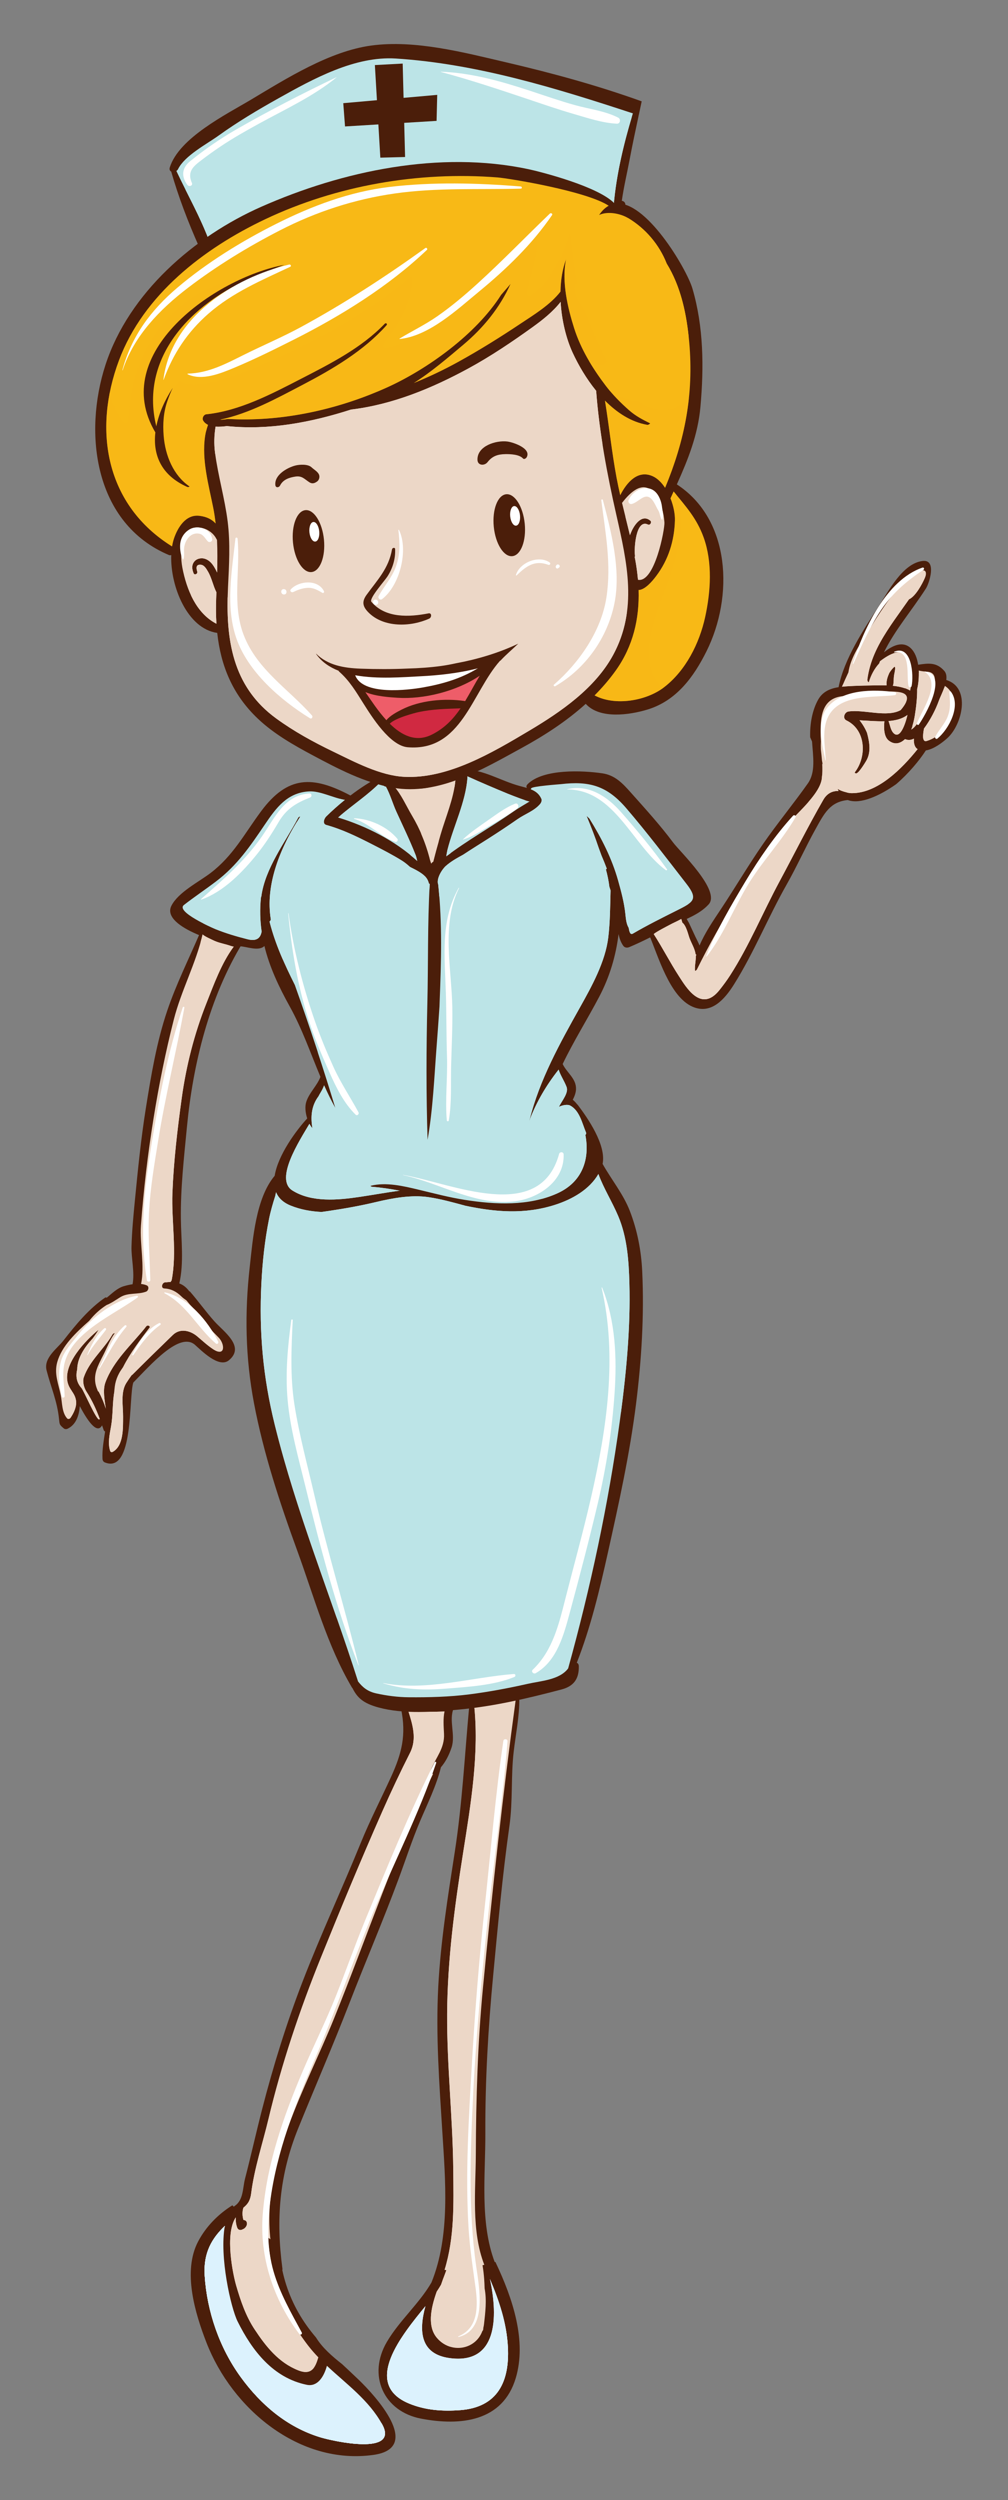 <?xml version="1.0" encoding="utf-8"?>
<!-- Generator: Adobe Illustrator 27.5.0, SVG Export Plug-In . SVG Version: 6.00 Build 0)  -->
<svg version="1.1" id="Layer_1" xmlns="http://www.w3.org/2000/svg" xmlns:xlink="http://www.w3.org/1999/xlink" x="0px" y="0px"
	 viewBox="0 0 196.791 487.84" style="enable-background:new 0 0 196.791 487.84;" xml:space="preserve">
<rect x="0" y="0" width="196.791" height="487.84" fill="#808080" stroke="none"/>
<g>
	<g>
		<g>
			<path style="fill:#4B1E0A;" d="M88.034,332.192c-2.933-0.06-5.99-0.242-8.889,0.318c-0.173-0.082-0.386-0.023-0.563,0.117
				c-0.084,0.02-0.171,0.032-0.255,0.053c-0.276,0.068-0.593,0.636-0.176,0.748c0.051,0.014,0.104,0.022,0.155,0.035
				c1.04,5.095,0.129,8.67-1.955,13.237c-1.967,4.309-4.122,8.476-5.914,12.875c-3.683,9.045-7.817,17.898-11.338,27.008
				c-3.15,8.15-5.745,16.509-7.924,24.968c-1.161,4.508-2.169,9.048-3.338,13.555c-0.484,1.863-0.277,4.148-2.02,5.331
				c-0.073,0.049-0.119,0.091-0.183,0.137c-0.089-0.09-0.18-0.181-0.27-0.271c-2.777,1.739-5.131,4.129-6.669,7.03
				c-3.104,5.856-0.603,14.049,1.605,19.748c4.999,12.904,18.112,23.964,32.615,21.924c9.8-1.378,0.184-11.698-2.864-14.636
				c-1.102-1.063-2.191-2.07-3.262-3.074c-1.922-1.514-3.849-3.167-5.097-5.199c-0.624-0.734-1.23-1.5-1.813-2.318
				c-2.359-3.313-3.943-6.956-4.77-10.84c0.028-0.075,0.045-0.155,0.033-0.239c-1.301-9.67-0.604-18.335,3.077-27.421
				c3.3-8.142,6.817-16.214,9.992-24.404c3.145-8.114,6.588-16.121,9.614-24.28c1.394-3.76,2.628-7.578,4.195-11.27
				c1.448-3.411,3.169-6.868,4.059-10.489c0.947-1.102,1.603-2.429,2.07-3.827c0.836-2.494-0.572-5.243,0.413-7.668
				C88.747,332.891,88.652,332.205,88.034,332.192z"/>
			<path style="fill:#DCF2FD;" d="M74.61,473.04c-0.05-0.092-0.107-0.178-0.163-0.264c-0.403,0.976-1.47,1.807-3.286,2.236
				c-5.211,1.231-11.429-2.052-15.391-5.173c-6.469-5.095-10.433-11.763-13.614-19.268c-2.415-5.694-1.29-10.962,1.717-16.077
				c0.01-0.056,0.015-0.117,0.024-0.172c-2.496,2.384-4.229,5.206-3.941,9.687c0.452,7.034,2.889,14.128,7.067,19.852
				c3.913,5.358,8.979,9.693,15.424,11.685C65.127,476.373,77.97,479.188,74.61,473.04z"/>
			<path style="fill:#ECD7C7;" d="M86.685,338.299c0.142,2.865-1.602,4.608-2.583,7.081c-0.165,0.415,0.097,0.777,0.452,0.739
				c-7.438,15.394-12.915,31.835-19.313,47.667c-5.545,13.723-14.099,28.053-12.45,43.142c-0.139-0.096-0.281-0.187-0.418-0.284
				c0.018,0.414,0.036,0.828,0.046,1.243c0.733,7.093,2.999,13.692,7.813,19.887c0.598,0.769,1.244,1.495,1.919,2.197
				c-0.552,1.869-1.256,3.577-3.881,2.554c-3.873-1.51-6.366-4.677-8.575-8.027c-1.724-2.615-2.716-5.552-3.587-8.534
				c-0.594-2.03-2.289-9.982-0.079-13.309c-0.034,0.695,0.052,1.393,0.286,2.017c0.195,0.518,0.712,0.546,1.096,0.303
				c0.443-0.137,0.813-0.674,0.808-1.09c-0.006-0.486-0.323-0.704-0.689-0.713c-0.239-0.773-0.258-1.688-0.005-2.407
				c0.72-0.602,1.308-1.192,1.515-2.831c0.609-4.835,2.244-9.726,3.375-14.471c2.561-10.744,6.091-21.245,10.229-31.478
				c3.855-9.534,7.842-19.12,11.993-28.528c1.691-3.832,3.527-7.72,5.419-11.454c1.375-2.716,0.49-5.516-0.378-8.257
				c2.32,0.372,4.75,0.273,7.098,0.208C86.494,335.379,86.611,336.822,86.685,338.299z"/>
			<path style="fill:#ECD7C7;" d="M79.677,333.744c0.868,2.741,1.753,5.541,0.378,8.257c-1.892,3.734-3.728,7.622-5.419,11.454
				c-4.151,9.408-8.138,18.994-11.993,28.528c-4.138,10.233-7.668,20.734-10.229,31.478c-1.131,4.745-2.766,9.636-3.375,14.471
				c-0.207,1.639-0.795,2.229-1.515,2.831c-0.253,0.72-0.234,1.634,0.005,2.407c0.366,0.009,0.684,0.227,0.689,0.713
				c0.005,0.416-0.364,0.953-0.808,1.09c-0.384,0.243-0.9,0.216-1.096-0.303c-0.234-0.623-0.32-1.321-0.286-2.017
				c-2.21,3.327-0.515,11.278,0.079,13.309c0.871,2.982,1.863,5.919,3.587,8.534c2.209,3.351,4.702,6.518,8.575,8.027
				c1.569,0.612,2.449,0.244,3.023-0.547c-0.291,0.004-0.589-0.002-0.898-0.024c-4.5-0.336-7.288-4.107-9.13-7.841
				c-2.159-2.886-3.449-6.743-4.19-9.828c-0.532-2.219-1.459-5.422,0.396-7.277c0.522-0.522,1.102-0.767,1.697-0.827
				c0.103-0.851,0.214-1.71,0.327-2.582c0.977-7.533,2.391-14.754,4.974-21.923c2.597-7.205,5.69-14.205,8.467-21.339
				c2.746-7.055,4.513-14.474,7.432-21.447c2.653-6.34,5.883-12.403,8.663-18.684c1.499-3.387,2.489-7.065,4.225-10.346
				c1.043-1.973,2.313-3.781,3.486-5.664c0.014-0.08,0.017-0.162,0.032-0.242C84.427,334.017,81.997,334.116,79.677,333.744z"/>
		</g>
		<g>
			<path style="fill:#4B1E0A;" d="M96.267,385.61c0.929-9.794,1.818-19.627,3.192-29.366c0.683-4.843,0.269-9.638,0.829-14.45
				c0.398-3.42,1.123-6.865,1.097-10.316c0.467-0.113,0.722-0.671,0.519-1.114c-0.966-2.108-5.16-0.651-6.757-0.242
				c-1.335,0.342-4.08,0.604-3.647,2.596c0.019,0.085,0.06,0.135,0.11,0.165c-0.889,9.536-1.356,19.029-2.834,28.531
				c-1.361,8.758-2.747,17.396-3.217,26.26c-0.499,9.434,0.202,18.804,0.792,28.208c0.602,9.604,1.577,20.393-2.118,29.482
				c-2.419,4.162-6.233,7.403-8.694,11.575c-3.828,6.493-0.678,13.581,6.652,14.986c7.741,1.484,15.958,0.577,18.497-7.903
				c2.147-7.173-0.498-15.38-3.977-22.673c-0.043,0.013-0.086,0.023-0.129,0.035c-2.938-7.801-1.795-17.018-1.829-25.175
				C94.711,405.965,95.299,395.805,96.267,385.61z"/>
			<path style="fill:#DCF2FD;" d="M89.819,470.274c-3.411,0.254-6.768,0.026-9.958-1.29c-9.283-3.829-1.324-13.489,3.2-19.014
				c-1.362,4.953-0.983,9.395,4.769,10.154c9.169,1.211,9.483-7.759,7.813-15.461c1.801,4.247,3.279,8.592,3.517,13.353
				C99.49,464.664,97.199,469.726,89.819,470.274z"/>
			<path style="fill:#DCF2FD;" d="M63.823,461.621c3.843,3.597,8.221,6.723,10.787,11.419c3.359,6.148-9.483,3.333-12.163,2.506
				c-6.445-1.991-11.511-6.326-15.424-11.685c-4.179-5.724-6.615-12.817-7.067-19.852c-0.288-4.48,1.445-7.303,3.941-9.687
				c-1.099,6.036,1.184,16.016,2.487,18.638c2.842,5.712,6.932,11.015,13.51,12.368C62.016,465.766,63.259,463.704,63.823,461.621z"
				/>
			<path style="fill:#DCF2FD;" d="M89.819,470.274c-3.411,0.254-6.768,0.026-9.958-1.29c-9.283-3.829-1.324-13.489,3.2-19.014
				c-1.362,4.953-0.983,9.395,4.769,10.154c9.169,1.211,9.483-7.759,7.813-15.461c1.801,4.247,3.279,8.592,3.517,13.353
				C99.49,464.664,97.199,469.726,89.819,470.274z"/>
			<path style="fill:#DCF2FD;" d="M74.61,473.04c-0.05-0.092-0.107-0.178-0.163-0.264c-0.403,0.976-1.47,1.807-3.286,2.236
				c-5.211,1.231-11.429-2.052-15.391-5.173c-6.469-5.095-10.433-11.763-13.614-19.268c-2.415-5.694-1.29-10.962,1.717-16.077
				c0.01-0.056,0.015-0.117,0.024-0.172c-2.496,2.384-4.229,5.206-3.941,9.687c0.452,7.034,2.889,14.128,7.067,19.852
				c3.913,5.358,8.979,9.693,15.424,11.685C65.127,476.373,77.97,479.188,74.61,473.04z"/>
			<path style="fill:#DCF2FD;" d="M74.61,473.04c-0.05-0.092-0.107-0.178-0.163-0.264c-0.403,0.976-1.47,1.807-3.286,2.236
				c-5.211,1.231-11.429-2.052-15.391-5.173c-6.469-5.095-10.433-11.763-13.614-19.268c-2.415-5.694-1.29-10.962,1.717-16.077
				c0.01-0.056,0.015-0.117,0.024-0.172c-2.496,2.384-4.229,5.206-3.941,9.687c0.452,7.034,2.889,14.128,7.067,19.852
				c3.913,5.358,8.979,9.693,15.424,11.685C65.127,476.373,77.97,479.188,74.61,473.04z"/>
			<path style="fill:#DCF2FD;" d="M99.159,458.017c-0.118-2.364-0.557-4.62-1.175-6.817c-0.007,0.006-0.012,0.014-0.019,0.02
				c0.372,1.318,0.458,2.767,0.154,4.376c-0.844,4.474-3.067,8.028-7.423,9.763c-3.875,1.543-8.332,1.861-11.469-1.318
				c-2.103-2.132-1.946-4.684-1.012-7.089c0.032-0.236,0.067-0.474,0.113-0.711c-3.124,4.857-4.772,10.146,1.531,12.745
				c3.19,1.316,6.547,1.544,9.958,1.29C97.199,469.726,99.49,464.664,99.159,458.017z"/>
			<path style="fill:#ECD7C7;" d="M94.547,441.913c-0.114,0.026-0.229,0.058-0.344,0.083c0.168,0.978,0.261,1.915,0.318,2.639
				c0.051,0.627,0.07,1.253,0.09,1.879c0.438,2.292,0.137,4.698-0.116,6.977c-0.028,0.252-0.078,0.488-0.133,0.722
				c-0.007,0.097-0.013,0.193-0.02,0.291c-0.01,0.13-0.082,0.251-0.178,0.351c-1.354,3.68-6.196,4.462-8.864,1.316
				c-1.84-2.17-1.284-5.543-0.04-9.031c0.303-0.438,0.58-0.891,0.846-1.348c0.216-0.645,0.451-1.285,0.7-1.921
				c0.089-0.227,0.175-0.462,0.26-0.703c0.018-0.078,0.052-0.164,0.072-0.244c-0.115-0.002-0.229-0.014-0.344-0.019
				c1.959-6.392,1.761-12.749,1.691-19.679c-0.101-10.128-1.254-20.184-1.192-30.326c0.064-10.598,1.469-20.932,3.119-31.376
				c1.497-9.481,3.215-19.598,2.109-29.186c0.854-0.475,2.677-0.456,3.429-0.619c0.797-0.174,1.584-0.353,2.392-0.47
				c0.849-0.123,1.58,0.093,2.367,0.197c-2.553,18.743-4.616,37.537-6.422,56.422c-1.036,10.844-1.349,21.64-1.393,32.526
				C92.866,427.351,91.974,435.251,94.547,441.913z"/>
			<path style="fill:#ECD7C7;" d="M87.703,457.479c-2.464-4.806,0.233-8.538,0.979-13.398c1.062-6.93,0.273-13.852,0.474-20.815
				c0.203-7.102,0.278-14.206,0.499-21.308c0.444-14.267,1.738-28.506,3.69-42.646c1.281-9.281,0.768-20.313,7.344-27.699
				c0.008-0.056,0.014-0.111,0.021-0.167c-0.787-0.105-1.519-0.32-2.367-0.197c-0.808,0.117-1.595,0.296-2.392,0.47
				c-0.752,0.163-2.574,0.145-3.429,0.619c1.105,9.588-0.612,19.704-2.109,29.186c-1.65,10.444-3.055,20.778-3.119,31.376
				c-0.062,10.143,1.092,20.198,1.192,30.326c0.069,6.93,0.268,13.287-1.691,19.679c0.115,0.006,0.229,0.018,0.344,0.019
				c-0.021,0.08-0.055,0.166-0.072,0.244c-0.085,0.241-0.171,0.477-0.26,0.703c-0.249,0.636-0.484,1.276-0.7,1.921
				c-0.266,0.457-0.543,0.909-0.846,1.348c-1.244,3.488-1.8,6.861,0.04,9.031c0.756,0.892,1.688,1.457,2.664,1.74
				C87.875,457.773,87.785,457.638,87.703,457.479z"/>
		</g>
		<g>
			<path style="fill:#4B1E0A;" d="M131.447,164.436c-2.558-3.428-5.472-6.629-8.316-9.817c-1.58-1.771-3.057-3.362-5.531-3.725
				c-3.863-0.565-11.498-0.918-14.57,2.089c-0.149,0.146-0.33,0.395-0.23,0.622c0.02,0.045,0.039,0.091,0.06,0.136
				c-0.44-0.128-0.899-0.241-1.366-0.367c-3.81-1.032-7.009-3.204-11.055-3.279c-0.139-0.003-0.267,0.066-0.365,0.165
				c-1.891,0.313-3.642,1.268-5.531,1.701c-2.708,0.619-5.988,0.186-8.814-0.025c-0.044-0.037-0.087-0.073-0.132-0.117
				c-0.213-0.213-0.439-0.396-0.721-0.474c-0.052-0.029-0.109-0.047-0.176-0.04h-0.001c-0.164-0.016-0.298,0.064-0.399,0.178
				c-2.006,1.002-4,2.303-5.884,3.739c-7.341-3.894-12.248-3.919-17.438,3.069c-3.226,4.342-5.456,8.689-9.861,12.045
				c-2.292,1.746-6.301,3.746-7.647,6.386c-2.208,4.328,11.053,7.883,13.417,7.926c1.204,0.021,3.625,1.049,4.733-0.065
				c0.986,4.063,2.785,7.917,4.96,11.829c2.409,4.336,4.051,9.11,5.979,13.704c-0.649,1.732-2.173,3.064-2.761,4.857
				c-0.299,0.909-0.186,2.142,0.178,3.26c-2.124,2.292-5.706,7.129-6.352,11.189c-3.701,4.381-4.273,12.487-4.867,17.773
				c-1.01,8.977-0.856,17.716,0.827,26.592c1.857,9.796,5.064,19.523,8.477,28.866c3.23,8.847,5.839,18.487,10.654,26.632
				c0.027,0.047,0.063,0.069,0.096,0.104c0.933,1.857,2.067,2.954,5.072,3.774c4.951,1.352,10.828,0.869,15.885,0.397
				c6.761-0.631,13.289-2.183,19.834-3.9c2.409-0.632,3.45-2.067,3.398-4.544c-0.008-0.375-0.173-0.582-0.395-0.674
				c2.72-6.926,4.447-14.181,6.063-21.442c2.152-9.671,4.284-19.301,5.515-29.142c1.065-8.518,1.595-17.198,1.196-25.779
				c-0.188-4.051-0.959-8.025-2.421-11.807c-1.269-3.279-3.59-6.093-5.315-9.169c0.757-3.694-2.93-8.977-4.849-11.513
				c-0.031-0.04-0.068-0.061-0.104-0.091c-0.269-0.337-0.551-0.651-0.867-0.91c0.357-0.691,0.611-1.398,0.631-2.076
				c0.063-2.079-1.817-3.21-2.606-4.902c2.162-4.503,4.842-8.758,7.164-13.177c2.021-3.846,3.235-7.968,3.752-12.186
				c0.151,0.808,0.418,1.581,0.898,2.274c0.285,0.412,0.771,0.46,1.207,0.276c2.857-1.208,5.661-2.695,8.402-4.154
				c2.454-1.307,5.185-2.103,7.082-4.187C140.768,173.802,132.762,166.197,131.447,164.436z"/>
			<g>
				<path style="fill:#BCE4E7;" d="M91.258,151.811c0.01-0.126,0.004-0.236-0.013-0.335c2.627,1.194,5.29,2.321,7.955,3.423
					c0.336,0.139,4.027,1.588,4.211,1.477c-1.102,0.666-2.197,1.298-3.264,2.041c-4.253,2.96-8.878,5.53-13.024,8.674
					c0.078-0.501,0.149-0.941,0.229-1.259C88.523,161.219,90.89,156.566,91.258,151.811z"/>
				<path style="fill:#ECD7C7;" d="M82.342,153.863c2.409-0.189,4.404-1.221,6.604-1.785c-0.018,0.066-0.034,0.134-0.04,0.203
					c-0.324,3.551-1.918,7.206-2.905,10.622c-0.502,1.738-0.98,3.479-1.421,5.233c-0.162,0.068-0.32,0.22-0.387,0.378
					c-0.135-0.376-0.257-0.757-0.341-1.15c-0.767-2.895-1.853-5.579-3.39-8.165c-1.171-1.969-2.093-4.148-3.592-5.847
					C78.652,153.826,80.586,154.001,82.342,153.863z"/>
				<path style="fill:#ECD7C7;" d="M83.08,156.055c2.262-0.165,4.106-1.066,5.662-2.542c0.068-0.412,0.127-0.822,0.164-1.231
					c0.006-0.069,0.023-0.137,0.04-0.203c-2.2,0.564-4.195,1.596-6.604,1.785c-1.664,0.13-3.485-0.029-5.188-0.448
					C79,154.708,80.49,156.242,83.08,156.055z"/>
				<path style="fill:#ECD7C7;" d="M82.195,162.614c0.667,1.53,1.222,3.104,1.657,4.75c0.084,0.394,0.206,0.774,0.341,1.15
					c0.066-0.158,0.225-0.31,0.387-0.378c0.332-1.321,0.69-2.635,1.06-3.946C84.256,164.202,83.141,163.532,82.195,162.614z"/>
				<path style="fill:#BCE4E7;" d="M74.36,152.542c0.161,0.311,0.362,0.605,0.618,0.83c0.096,0.084,0.229,0.12,0.364,0.123
					c0.838,1.518,1.344,3.352,2.044,4.887c1.287,2.822,2.628,5.577,3.765,8.468c0.105,0.268,0.201,0.677,0.308,1.151
					c-4.274-3.953-9.985-6.824-15.461-8.486C68.717,157.116,71.837,155.141,74.36,152.542z"/>
				<path style="fill:#BCE4E7;" d="M97.25,156.827c1.711-0.488,3.489-0.743,5.234-0.695c-1.169-0.396-3.049-1.135-3.284-1.232
					c-2.665-1.102-5.328-2.229-7.955-3.423c0.017,0.099,0.022,0.209,0.013,0.335c-0.368,4.755-2.734,9.407-3.905,14.021
					c-0.08,0.317-0.151,0.758-0.229,1.259c0.265-0.2,0.545-0.382,0.813-0.577C89.899,162.343,92.689,158.13,97.25,156.827z"/>
				<path style="fill:#BCE4E7;" d="M76.363,160.72c1.884,1.644,3.057,3.804,3.778,6.15c0.449,0.369,0.896,0.74,1.317,1.131
					c-0.106-0.475-0.202-0.884-0.308-1.151c-1.137-2.891-2.478-5.645-3.765-8.468c-0.7-1.535-1.206-3.368-2.044-4.887
					c-0.135-0.003-0.268-0.039-0.364-0.123c-0.256-0.225-0.457-0.518-0.618-0.83c-2.399,2.471-5.335,4.383-7.955,6.626
					C69.493,157.71,73.56,158.274,76.363,160.72z"/>
				<path style="fill:#BCE4E7;" d="M116.824,229.077c1.045,2.843,2.682,5.392,3.885,8.245c1.725,4.088,2.045,8.61,2.166,12.991
					c0.249,9.017-0.663,18.211-1.891,27.126c-2.222,16.127-5.713,32.401-10.064,48.109c-1.706,2.261-5.306,2.418-7.947,3.016
					c-3.75,0.849-7.513,1.554-11.327,2.041c-3.894,0.498-7.922,0.603-11.845,0.569c-2.147-0.018-4.271-0.293-6.367-0.757
					c-1.739-0.385-2.686-1.252-3.531-2.323c-5.345-16.776-12.009-32.899-16.254-50.055c-2.3-9.293-3.1-18.076-2.62-27.628
					c0.211-4.213,0.663-8.404,1.489-12.543c0.306-1.53,0.742-3.028,1.219-4.513c0.038-0.245,0.107-0.482,0.158-0.726
					c0.456,1.093,1.352,2.003,2.856,2.609c1.963,0.791,3.984,1.141,6.028,1.243c0.502-0.066,0.989-0.139,1.448-0.207
					c3.133-0.467,6.16-1.01,9.242-1.743c3.237-0.771,6.877-1.431,10.196-0.939c2.435,0.361,4.836,1.033,7.227,1.684
					c5.732,1.195,11.478,1.751,17.543-0.213C111.72,234.002,115.077,232.104,116.824,229.077z"/>
				<path style="fill:#BCE4E7;" d="M58.728,287.98c-2.408-10.403-6.152-24.675-2.129-35.097c1.11-2.875,2.852-5.918,6.03-6.875
					c2.94-0.886,5.769-0.847,8.464-2.602c1.865-1.215,3.631-2.66,5.591-3.722c5.585-3.025,9.309-1.113,14.937,0.623
					c3.998,1.233,7.131,0.838,11.157,0.179c1.681-0.274,3.488-0.64,5.176-0.179c8.338,2.276,11.257,10.574,12.321,18.371
					c0.775,5.677,1.05,11.453,0.909,17.251c1.123-8.442,1.927-17.107,1.691-25.617c-0.121-4.381-0.441-8.903-2.166-12.991
					c-1.203-2.854-2.84-5.402-3.885-8.245c-1.747,3.026-5.104,4.925-8.389,5.988c-6.065,1.964-11.811,1.408-17.543,0.213
					c-2.391-0.65-4.792-1.322-7.227-1.684c-3.319-0.492-6.959,0.168-10.196,0.939c-3.082,0.733-6.109,1.276-9.242,1.743
					c-0.459,0.068-0.946,0.142-1.448,0.207c-2.044-0.103-4.066-0.452-6.028-1.243c-1.505-0.606-2.4-1.517-2.856-2.609
					c-0.051,0.243-0.12,0.48-0.158,0.726c-0.477,1.484-0.913,2.982-1.219,4.513c-0.826,4.139-1.278,8.33-1.489,12.543
					c-0.479,9.552,0.32,18.335,2.62,27.628c3.214,12.988,7.813,25.385,12.178,37.921C63.391,306.653,60.901,297.373,58.728,287.98z"
					/>
				<path style="fill:#BCE4E7;" d="M132.149,177.641c-2.898,1.453-5.817,2.905-8.613,4.54c-0.461,0.27-0.679-0.311-0.788-1.116
					c-0.49-0.807-0.563-1.828-0.661-2.753c-0.235-2.218-0.811-4.377-1.415-6.52c-1.224-4.34-3.229-8.253-5.589-12.053
					c-0.189-0.179-0.366-0.368-0.566-0.538c0.856,2.075,1.663,4.133,2.349,6.196c0.193,0.511,0.381,1.021,0.562,1.532
					c0.364,0.834,0.706,1.689,1.034,2.56c-0.062,0.053-0.113,0.116-0.162,0.182c0.305,1.11,0.531,2.225,0.667,3.344
					c0.079,0.242,0.158,0.486,0.236,0.728c-0.08,3.072-0.09,6.161-0.449,9.162c-0.572,4.774-3.233,9.571-5.554,13.711
					c-3.856,6.879-7.948,14.221-9.838,22.007c1.336-3.573,3.319-6.91,5.699-9.921c0.364,1.153,1.059,2.115,1.547,3.369
					c0.441,1.13-0.793,2.565-1.493,3.897c0.782-0.372,1.72-0.512,2.218-0.242c1.838,0.991,2.329,3.481,3.077,5.252
					c0.071,0.17,0.002,0.356-0.124,0.493c0.887,4.636-0.537,9.145-5.472,11.376c-5.601,2.532-12.123,2.207-18.063,1.275
					c-3.064-0.48-6.016-1.268-9.027-1.987c-2.93-0.7-6.352-1.528-9.367-0.758c0.033,0.1,0.111,0.178,0.26,0.189
					c1.834,0.149,3.64,0.423,5.427,0.763c-2.62,0.35-5.24,0.827-7.875,1.221c-4.167,0.621-9.34,1.108-13.096-1.267
					c-3.481-2.201,1.333-9.618,3.337-13.005c0.171,0.327,0.37,0.609,0.581,0.863c-0.373-2.186-0.223-4.346,1.183-6.22
					c0.125-0.243,0.262-0.489,0.416-0.744c0.3-0.495,0.522-0.95,0.684-1.401c0.678,1.528,1.409,3.024,2.222,4.472
					c-2.439-8.08-5.103-16.089-7.933-24.042c-2.009-4.012-3.827-7.975-4.942-12.379c0.123-0.117,0.215-0.254,0.258-0.407
					c-1.157-6.844,1.905-14.158,5.725-20.086c-0.16,0.015-0.327,0.109-0.432,0.308c-2.478,4.682-6.427,9.8-7.152,15.286
					c-0.036,0.061-0.064,0.125-0.071,0.197c-0.239,2.312-0.17,4.516,0.133,6.65c-0.203,1.153-0.875,1.969-2.73,1.5
					c-2.141-0.541-4.224-1.151-6.274-1.979c-0.646-0.261-7.843-3.417-6.171-4.715c2.023-1.571,4.214-3.038,6.268-4.595
					c4.104-3.11,6.646-6.841,9.513-11.08c2.195-3.244,4.364-6.246,8.638-6.487c2.163-0.122,4.628,1.24,6.996,1.661
					c-1.286,1.04-2.508,2.133-3.626,3.226c-0.396,0.387-0.813,1.438,0.021,1.669c3.161,0.874,6.073,2.308,8.987,3.798
					c1.95,0.997,3.922,2.01,5.782,3.168c0.569,0.354,1.072,0.78,1.562,1.22c1.021,0.513,2.181,1.069,2.928,1.826
					c0.418,0.424,0.652,0.914,0.767,1.431c0.052,0.016,0.1,0.04,0.154,0.05c-0.44,7.734-0.278,15.556-0.464,23.284
					c-0.212,8.841-0.24,17.813,0.044,26.653c1.065-6.104,1.301-12.248,1.779-18.452c0.195-2.532,0.378-5.061,0.546-7.587
					c0.013-0.365,0.021-0.731,0.036-1.096c0.3-7.556,0.524-15.139-0.281-22.657c-0.445-1.139,0.76-3.003,1.465-3.63
					c1.025-0.911,2.209-1.564,3.398-2.211c1.578-1.04,3.189-2.038,4.797-3.063c1.971-1.255,3.924-2.544,5.84-3.88
					c1.46-1.018,3.262-1.595,4.411-2.973c0.195-0.234,0.371-0.676,0.236-0.981c-0.447-1.016-1.194-1.527-2.08-1.874
					c0.039-0.053,0.079-0.107,0.09-0.179c0.06-0.4,5.611-0.797,5.774-0.816c5.577-0.662,9.031,0.319,12.785,4.699
					c4.109,4.794,7.9,9.796,11.768,14.778C136.386,175.512,135.341,176.04,132.149,177.641z"/>
				<path style="fill:#BCE4E7;" d="M85.762,174.939c1.756-2.749,4.446-4.995,7.279-6.227c3.381-1.47,6.95-2.322,10.396-3.608
					c2.427-0.905,5.374-2.429,5.262-5.495c-0.12-3.292-1.568-5.291-5.005-5.76c-0.016,0.057-0.042,0.105-0.075,0.15
					c0.886,0.347,1.633,0.858,2.08,1.874c0.135,0.306-0.041,0.747-0.236,0.981c-1.149,1.378-2.951,1.955-4.411,2.973
					c-1.916,1.336-3.869,2.625-5.84,3.88c-1.607,1.024-3.219,2.022-4.797,3.063c-1.189,0.647-2.373,1.3-3.398,2.211
					c-0.705,0.627-1.91,2.491-1.465,3.63C85.634,173.387,85.699,174.163,85.762,174.939z"/>
				<path style="fill:#BCE4E7;" d="M125.65,172.947c-4.17-3.343-7.489-9.396-10.648-13.49c-0.56-0.726-1.004-1.339-1.384-1.878
					c0.275,1.305,0.811,2.708,1.031,3.83c0.357,1.813,0.733,3.638,0.916,5.478c0.376,3.789,0.9,7.832-0.023,11.588
					c-1.022,4.164-2.492,8.298-4.42,12.135c-1.341,2.667-2.412,5.236-3.79,7.715c0.044,0.155,0.044,0.328-0.044,0.509
					c-1.884,3.872-4.379,6.781-4.98,11.231c-0.392,2.889-0.359,5.822,0.645,8.413c0.097-0.055,0.207-0.094,0.345-0.094
					c0.047,0,0.081,0.018,0.123,0.025c1.913-7.707,5.959-14.979,9.779-21.795c2.32-4.14,4.981-8.936,5.554-13.711
					c0.359-3.001,0.369-6.09,0.449-9.162c-0.078-0.241-0.157-0.485-0.236-0.728c-0.136-1.119-0.362-2.233-0.667-3.344
					c0.049-0.065,0.101-0.129,0.162-0.182c-0.328-0.871-0.67-1.726-1.034-2.56c-0.181-0.511-0.368-1.021-0.562-1.532
					c-0.685-2.063-1.492-4.121-2.349-6.196c0.2,0.17,0.377,0.359,0.566,0.538c2.359,3.8,4.365,7.713,5.589,12.053
					c0.604,2.143,1.18,4.303,1.415,6.52c0.099,0.925,0.171,1.946,0.661,2.753c0.109,0.806,0.327,1.387,0.788,1.116
					c2.796-1.635,5.715-3.087,8.613-4.54c0.932-0.468,1.674-0.844,2.209-1.217C131.542,176.414,128.608,175.318,125.65,172.947z"/>
				<path style="fill:#BCE4E7;" d="M72.519,231.53c-4.579,1.103-11.604-0.702-12.633-5.451c-1.095-5.052,5.395-7.689,9.537-6.615
					c-1.848-4.672-4.923-8.831-7.018-13.411c-0.14-0.307-0.28-0.611-0.421-0.917c1.212,3.69,2.387,7.393,3.51,11.111
					c-0.813-1.447-1.544-2.943-2.222-4.472c-0.161,0.451-0.384,0.906-0.684,1.401c-0.154,0.255-0.291,0.501-0.416,0.744
					c-1.405,1.874-1.556,4.033-1.183,6.22c-0.211-0.254-0.41-0.536-0.581-0.863c-2.004,3.387-6.818,10.804-3.337,13.005
					c3.756,2.375,8.929,1.888,13.096,1.267c2.635-0.394,5.255-0.871,7.875-1.221c-1.787-0.34-3.593-0.613-5.427-0.763
					C72.573,231.563,72.549,231.544,72.519,231.53z"/>
				<path style="fill:#BCE4E7;" d="M55.272,187.371c-0.78-2.683-1.248-5.455-1.299-8.258c-0.122-6.702,1.943-12.57,4-18.78
					c-3.518,5.738-6.19,12.622-5.098,19.086c-0.043,0.153-0.135,0.29-0.258,0.407C53.286,182.465,54.21,184.943,55.272,187.371z"/>
				<path style="fill:#BCE4E7;" d="M61.129,158.189c-0.416,0.489-0.731,0.952-0.94,1.388c-0.009,0.022-0.021,0.043-0.03,0.065
					c0,0.001,0,0.002,0,0.002c-0.269,0.744-0.292,1.624,0.031,2.665c1.535,2.696,7.645,3.869,10.412,4.572
					c3.605,0.916,7.323,1.726,10.492,3.755c1.226,0.784,2.126,1.831,2.741,3.01c0.019-0.393,0.033-0.788,0.056-1.181
					c-0.055-0.01-0.103-0.034-0.154-0.05c-0.114-0.517-0.349-1.007-0.767-1.431c-0.747-0.757-1.907-1.314-2.928-1.826
					c-0.489-0.439-0.992-0.865-1.562-1.22c-1.86-1.158-3.832-2.171-5.782-3.168c-2.914-1.49-5.826-2.924-8.987-3.798
					c-0.833-0.23-0.416-1.282-0.021-1.669c1.118-1.093,2.34-2.186,3.626-3.226c-0.296-0.053-0.594-0.12-0.893-0.197
					C64.6,156.262,62.436,156.929,61.129,158.189z"/>
				<path style="fill:#BCE4E7;" d="M51.017,174.927c0.726-5.486,4.675-10.604,7.152-15.286c0.011-0.02,0.025-0.031,0.039-0.045
					c-2.072,1.284-3.925,2.909-5.099,5.056c-0.308,0.563-0.588,1.182-0.875,1.804c-1.363,4.259-2.842,8.414-6.182,10.911
					c-1.93,1.443-4.157,2.415-6.376,2.807c1.157,0.589,2.173,1.031,2.396,1.122c2.051,0.828,4.134,1.438,6.274,1.979
					c1.855,0.469,2.527-0.347,2.73-1.5c-0.303-2.135-0.372-4.339-0.133-6.65C50.953,175.052,50.98,174.987,51.017,174.927z"/>
				<path style="fill:#BCE4E7;" d="M114.409,220.977c-0.748-1.771-1.239-4.261-3.077-5.252c-0.498-0.27-1.436-0.13-2.218,0.242
					c0.7-1.332,1.935-2.768,1.493-3.897c-0.488-1.254-1.183-2.216-1.547-3.369c-2.333,2.952-4.282,6.219-5.616,9.714
					c0.29,0.059,0.455,0.275,0.509,0.52c7.432-1.589,9.313,9.603,4.051,13.667c-0.728,0.561-1.521,1.01-2.358,1.361
					c1.081-0.286,2.14-0.652,3.168-1.117c4.935-2.232,6.358-6.74,5.472-11.376C114.411,221.333,114.48,221.146,114.409,220.977z"/>
			</g>
		</g>
		<g>
			<path style="fill:#4B1E0A;" d="M47.418,183.886c0.329-0.537-0.403-0.831-0.762-0.436c-0.01,0.011-0.018,0.023-0.027,0.034
				c-0.847-0.63-2.006-0.8-3.008-1.061c-0.816-0.212-1.557-0.588-2.357-0.825c-0.602-0.179-2.259-0.593-2.379,0.442
				c-0.012,0.103,0.01,0.183,0.05,0.241c-2.148,4.98-4.52,9.724-6.273,14.891c-2.09,6.155-3.17,12.701-4.193,19.1
				c-0.954,5.969-1.544,11.932-2.133,17.943c-0.294,3-0.576,5.998-0.664,9.012c-0.065,2.253,0.651,5.053,0.21,7.358
				c-0.606,0.085-1.197,0.227-1.715,0.38c-1.282,0.379-2.263,1.379-3.308,2.23c-0.094-0.014-0.191-0.024-0.285-0.038
				c-3.121,2.122-5.688,5.199-8.201,8.425c-1.216,1.561-3.902,3.377-3.28,5.81c0.844,3.303,2.076,5.984,2.43,9.483
				c0.111,1.103,0.085,1.123,0.934,1.84c0.206,0.174,0.516,0.17,0.748,0.058c1.635-0.793,2.236-2.567,2.37-4.408
				c1.346,2.542,3.32,5.662,4.352,3.75c0.101,0.291,0.201,0.584,0.302,0.882c0.058,0.172,0.164,0.271,0.289,0.32
				c-0.257,1.776-0.604,3.538-0.506,5.344c0.017,0.305,0.157,0.567,0.45,0.686c5.742,2.317,4.621-12.84,5.567-15.589
				c3.434-3.494,9.042-9.966,12.025-7.357c1.21,1.058,4.676,4.646,6.637,3.017c3.241-2.692-1.042-5.588-2.833-7.595
				c-1.684-1.886-3.145-3.949-4.809-5.856c-0.021,0.011-0.043,0.019-0.064,0.028c-0.268-0.355-0.564-0.688-0.921-0.973
				c-0.335-0.267-0.691-0.456-1.061-0.595c0.934-3.963,0.353-8.584,0.307-12.604c-0.07-6.048,0.61-11.92,1.185-17.927
				C37.677,207.538,40.866,194.59,47.418,183.886z"/>
			<path style="fill:#ECD7C7;" d="M33.662,232.798c-0.208,5.428,0.922,11.647-0.156,17.036c-0.081,0.092-0.147,0.197-0.199,0.31
				c-0.364,0.001-0.734,0.031-1.106,0.086c-0.565,0.083-0.84,1.131-0.131,1.173c1.399,0.085,2.387,0.628,3.379,1.595
				c0.288,0.28,0.604,0.503,0.926,0.72c0.036,0.042,0.076,0.082,0.111,0.125c0.198,0.239,0.4,0.481,0.605,0.726
				c1.329,1.343,2.37,2.979,3.643,4.363c0.627,0.704,1.275,1.388,1.945,2.052c1.258,1.285,1.33,3.815-1.008,2.314
				c-1.139-0.73-2.148-1.694-3.185-2.56c-1.346-1.122-3.321-1.627-4.74-0.255c-2.663,2.573-5.324,5.177-7.951,7.803
				c-0.023-0.002-0.049,0.01-0.072,0.012c-0.371,0.518-0.737,1.038-1.074,1.576c-1.142,1.821-0.599,4.512-0.618,6.596
				c-0.02,2.115,0.143,5.575-1.995,6.81c-0.198,0.113-0.452,0.072-0.529-0.163c-0.507-1.54-0.092-3.287,0.18-4.837
				c0.39-2.22,0.236-4.531,0.639-6.744c0.044-1.369,0.34-2.736,1.278-4.166c0.133-0.202,0.274-0.397,0.408-0.598
				c1.403-2.783,3.353-5.33,5.224-7.795c0.001-0.306-0.448-0.456-0.684-0.158c-2.764,3.489-6.426,6.669-7.977,10.943
				c-0.552,1.518-0.126,3.498,0.084,5.098c-0.355-1.142-0.825-2.246-1.388-3.313c-0.071-0.031-0.137-0.082-0.182-0.181
				c-0.236-0.518-0.386-1.007-0.466-1.477c-0.024-0.131-0.036-0.261-0.048-0.391c-0.004-0.047-0.008-0.093-0.011-0.139
				c-0.006-0.121-0.015-0.243-0.011-0.364c0.02-1.639,0.848-3.095,1.721-4.818c0.655-1.292,1.219-2.833,2.125-4.04
				c-0.155,0.002-0.327,0.085-0.436,0.271c-1.721,2.912-4.465,5.077-5.597,8.318c-0.301,0.86,0.032,2.064,0.502,2.793
				c1.137,1.761,1.922,3.504,2.617,5.368c-0.033,0.018-0.066,0.034-0.097,0.061c-0.476,0.415-3.062-5.654-3.48-6.111
				c-0.997-1.086-1.146-2.358-0.834-3.67c0.018-2.116,1.353-4.224,2.978-5.947c0.428-0.572,0.844-1.155,1.205-1.771
				c-2.566,2.104-6.983,6.689-6.032,10.383c0.006,0.02,0.014,0.038,0.02,0.057c0.054,0.2,0.132,0.396,0.219,0.589
				c0.058,0.125,0.127,0.245,0.196,0.365c0.101,0.173,0.195,0.348,0.326,0.515c0.002,0.007,0.003,0.014,0.004,0.02
				c0.393,0.59,0.717,1.093,0.844,1.859c0.196,1.18-0.423,2.476-1.066,3.41c-0.158,0.228-0.476,0.332-0.675,0.105
				c-1.024-1.161-0.937-3.029-1.221-4.47c-0.443-2.25-1.336-4.177-0.704-6.475c0.87-3.171,3.684-5.811,6.241-8.077
				c0.155-0.185,0.308-0.372,0.465-0.554c0.901-1.041,1.883-1.858,2.927-2.533c0.701-0.27,1.352-0.686,1.993-1.097
				c0.051-0.023,0.101-0.049,0.151-0.072c-0.011-0.001-0.021-0.003-0.03-0.004c0.201-0.129,0.401-0.257,0.603-0.378
				c1.528-0.921,3.384-0.456,4.985-1.056c0.487-0.183,0.682-0.999,0.14-1.231c-0.339-0.145-0.712-0.23-1.101-0.271
				c0.75-3.471-0.275-7.909-0.026-11.367c0.505-7.007,1.344-14.002,2.459-20.935c1.047-6.508,2.333-12.906,3.958-19.292
				c1.443-5.669,4.321-10.962,5.625-16.614c0.312,0.357,1.738,0.979,2.057,1.137c0.817,0.405,1.729,0.61,2.604,0.844
				c0.537,0.144,0.939,0.337,1.413,0.402c-2.403,3.235-3.92,7.476-5.347,11.083c-2.355,5.953-3.931,12.157-4.807,18.485
				C34.634,220.382,33.898,226.643,33.662,232.798z"/>
			<path style="fill:#ECD7C7;" d="M44.218,184.307c-0.876-0.233-1.787-0.438-2.604-0.844c-0.318-0.158-1.745-0.779-2.057-1.137
				c-0.117,0.506-0.259,1.006-0.398,1.506c0.134,0.076,0.241,0.202,0.264,0.391c0.631,5.32-1.486,10.52-2.428,15.688
				c-0.653,3.587-1.496,7.132-2.32,10.681c-0.033,0.195-0.067,0.391-0.102,0.586c-1.318,7.628-2.746,15.455-3.544,23.299
				c-0.019,0.239-0.041,0.48-0.059,0.718c-0.368,5.122-0.233,10.17,1.436,15.021c0.303-0.037,0.604-0.069,0.901-0.07
				c0.052-0.112,0.118-0.218,0.199-0.31c1.078-5.389-0.052-11.608,0.156-17.036c0.236-6.155,0.972-12.416,1.815-18.521
				c0.876-6.328,2.451-12.532,4.807-18.485c1.427-3.608,2.943-7.848,5.347-11.083C45.157,184.643,44.755,184.45,44.218,184.307z"/>
			<path style="fill:#ECD7C7;" d="M21.588,260.983c-0.943,0.596-1.879,1.188-2.622,2.053c-0.804,0.935-1.451,1.959-2.07,3.022
				c-0.287,0.494-1.059,0.163-0.914-0.385c0.361-1.368,1.255-2.489,2.01-3.662c0.482-0.749,1.618-1.797,1.515-2.747
				c-0.001-0.009,0.003-0.014,0.002-0.021c-2.481,1.368-4.738,3.2-6.101,5.569c-0.168,0.44-0.322,0.896-0.454,1.375
				c-1.059,3.842,0.411,7.134,0.641,10.615c0.066-0.04,0.127-0.091,0.173-0.157c0.644-0.935,1.263-2.23,1.066-3.41
				c-0.127-0.767-0.451-1.27-0.844-1.859c-0.001-0.007-0.002-0.014-0.004-0.02c-0.131-0.167-0.226-0.342-0.326-0.515
				c-0.069-0.12-0.139-0.24-0.196-0.365c-0.087-0.193-0.165-0.389-0.219-0.589c-0.007-0.019-0.015-0.037-0.02-0.057
				c-0.951-3.694,3.466-8.278,6.032-10.383c-0.361,0.616-0.777,1.199-1.205,1.771c-1.625,1.724-2.96,3.831-2.978,5.947
				c-0.313,1.312-0.163,2.584,0.834,3.67c0.419,0.457,3.005,6.526,3.48,6.111c0.03-0.026,0.063-0.043,0.097-0.061
				c-0.695-1.864-1.48-3.607-2.617-5.368c-0.47-0.729-0.803-1.933-0.502-2.793C17.42,265.704,19.866,263.611,21.588,260.983z"/>
			<path style="fill:#ECD7C7;" d="M20.573,269.761c1.522-4.197,5.076-7.34,7.821-10.755c-1.494,0.25-2.953,0.977-3.983,2.088
				c-2.402,2.59-4.937,6.237-5.238,9.838c-0.011,0.128-0.065,0.224-0.137,0.301c0.019,0.045,0.031,0.087,0.052,0.133
				c0.045,0.099,0.11,0.149,0.182,0.181c0.563,1.066,1.032,2.171,1.388,3.313C20.447,273.259,20.021,271.278,20.573,269.761z"/>
			<path style="fill:#ECD7C7;" d="M41.279,261.977c-1.086-1.253-2.438-2.884-4.131-3.28c-1.541-0.36-2.229,0.047-3.604,0.336
				c-1.333,0.913-2.984,1.363-4.2,2.509c-1.73,1.63-3.224,3.481-4.904,5.158c-0.358,0.54-0.669,1.107-0.876,1.731
				c-0.309,0.934-0.583,1.76-1.126,2.587c-0.026,0.039-0.06,0.063-0.09,0.091c-0.011,0.142-0.02,0.283-0.024,0.426
				c-0.402,2.213-0.249,4.525-0.639,6.744c-0.271,1.55-0.687,3.297-0.18,4.837c0.077,0.235,0.331,0.276,0.529,0.163
				c2.139-1.234,1.976-4.694,1.995-6.81c0.019-2.084-0.524-4.774,0.618-6.596c0.337-0.538,0.703-1.059,1.074-1.576
				c0.024-0.002,0.049-0.014,0.072-0.012c2.627-2.626,5.288-5.229,7.951-7.803c1.419-1.372,3.395-0.867,4.74,0.255
				c1.036,0.865,2.046,1.829,3.185,2.56c0.385,0.247,0.697,0.375,0.957,0.427C42.184,263.174,41.782,262.558,41.279,261.977z"/>
		</g>
		<g>
			<path style="fill:#4B1E0A;" d="M184.741,132.68c0.091-0.684,0.015-1.31-0.38-1.761c-1.5-1.712-3.058-1.528-5.11-1.212
				c-0.203-1.279-0.636-2.452-1.416-3.204c-1.581-1.523-3.62-0.545-5.265,0.784c2.184-4.431,5.437-8.157,8.195-12.451
				c0.656-1.021,2.183-5.727-0.653-5.377c-3.888,0.479-6.661,5.889-8.53,8.78c-2.976,4.603-6.791,10.333-7.864,15.842
				c-1.636,0.259-3.119,0.864-4.008,2.47c-1.13,2.041-1.619,4.681-1.539,7.303c0.116,0.279,0.245,0.555,0.364,0.834
				c0.195,2.909,0.741,5.967-0.807,8.159c-2.855,4.047-6.018,7.854-8.834,11.938c-2.822,4.092-5.342,8.364-8.083,12.504
				c-1.611,2.433-3.174,4.682-4.239,7.199c-0.232-0.592-0.548-1.168-0.811-1.711c-0.422-0.874-0.818-1.784-1.246-2.675
				c-0.487-0.84-0.942-1.697-1.363-2.573c-0.08,0.032-0.161,0.075-0.246,0.145c-0.633,0.52-1.434,0.807-2.156,1.174
				c-0.9,0.457-1.764,0.977-2.575,1.576c-0.265,0.196-1.085,0.902-1.334,1.505c-0.123,0.114-0.198,0.279-0.132,0.434
				c1.762,4.092,3.995,12.103,8.484,14.065c3.651,1.596,6.297-1.462,8.117-4.367c3.905-6.23,6.657-13.107,10.282-19.495
				c1.987-3.504,3.632-7.205,5.591-10.73c1.715-3.086,2.838-5.384,6.331-5.733c2.424,0.921,6.262-0.843,9.45-3.101
				c2.439-2.102,4.55-4.648,5.789-6.576c1.553-0.241,3.254-1.552,4.191-2.395C187.858,141.415,189.612,134.161,184.741,132.68z"/>
			<g>
				<path style="fill:#ECD7C7;" d="M165.63,131.202c0.404-2.73,2.067-5.218,3.518-7.506c2.441-3.851,5.07-8.196,8.411-11.351
					c0.932-0.88,4.117-2.155,2.962,0.497c-0.49,1.128-1.77,3.511-3.057,4.098c-0.446,0.633-0.892,1.267-1.343,1.897
					c-1.008,1.417-2.019,2.825-2.956,4.29c-1.897,2.966-3.336,5.861-3.821,9.374c-0.046,0.331,0.077,0.534,0.258,0.636
					c0.003-0.007,0.001-0.012,0.003-0.019c0.426-1.401,1.094-2.663,2.029-3.672c0.054-0.139,0.098-0.285,0.153-0.423
					c1.785-1.363,4.478-2.978,5.547-0.343c0.723,1.778,0.485,3.624,0.47,5.466c-0.046,0.205-0.083,0.413-0.117,0.621
					c-0.885-0.563-2.178-0.837-3.398-0.956c0.05-0.071,0.089-0.146,0.104-0.224c0.102-0.536,0.061-1.096,0.126-1.64
					c0.068-0.565,0.251-1.057,0.235-1.637c-0.003-0.119-0.057-0.184-0.125-0.225c-0.388,0.341-0.733,0.77-1.001,1.212
					c-0.353,0.776-0.637,1.592-0.524,2.438c-0.331-0.011-0.646-0.016-0.918-0.014c-2.376,0.021-4.85,0.044-7.213,0.213
					c-0.198,0.015-0.396,0.034-0.592,0.056C164.768,133.074,165.189,132.141,165.63,131.202z"/>
				<path style="fill:#ECD7C7;" d="M177.156,139.502c-0.006,0.029-0.009,0.06-0.015,0.089c-0.095,0.476-1.244,5.102-2.765,3.38
					c-0.51-0.578-0.619-1.512-0.914-2.279C174.868,140.582,176.17,140.262,177.156,139.502z"/>
				<path style="fill:#ECD7C7;" d="M179.286,140.809c-0.031,0.068-0.064,0.146-0.1,0.23c-0.423,0.624-0.868,1.122-1.305,1.33
					c0.356-0.871,0.564-1.822,0.705-2.682c0.267-1.632,0.486-3.498,0.468-5.225c0.26-1.053,0.384-2.351,0.316-3.625
					c0.544,0.133,1.067,0.191,1.676,0.235c2.807,0.205,0.785,4.205,0.409,5.227c-0.264,0.721-1.024,2.693-1.936,4.218
					C179.427,140.594,179.343,140.684,179.286,140.809z"/>
				<path style="fill:#ECD7C7;" d="M184.354,142.34c-0.83,1.026-2.198,1.889-3.449,2.263c-0.92,0.275-0.736-1.302-0.515-2.451
					c1.234-1.651,2.287-3.705,2.912-5.456c0.233-0.653,0.807-1.753,1.166-2.862C187.377,135.735,186.224,140.028,184.354,142.34z"/>
			</g>
			<g>
				<path style="fill:#ECD7C7;" d="M168.193,128.468c-0.869,1.848-1.9,4.195-3.643,5.144c-0.055,0.126-0.118,0.256-0.171,0.382
					c0.196-0.021,0.394-0.041,0.592-0.056c2.362-0.169,4.837-0.191,7.213-0.213c0.271-0.002,0.587,0.003,0.918,0.014
					c-0.112-0.847,0.172-1.662,0.524-2.438c0.268-0.442,0.613-0.871,1.001-1.212c0.068,0.041,0.122,0.105,0.125,0.225
					c0.016,0.58-0.167,1.071-0.235,1.637c-0.065,0.544-0.023,1.104-0.126,1.64c-0.015,0.077-0.054,0.152-0.104,0.224
					c0.807,0.079,1.636,0.235,2.367,0.488c0.157-1.82,0.944-3.93-0.087-5.593c-0.809-1.308-2.655-0.253-3.363,0.662
					c-0.885,1.145-1.36,2.552-2.15,3.759c-0.392,0.598-1.166,0.392-1.426-0.077c-0.008,0.023-0.018,0.044-0.024,0.067
					c-0.002,0.007,0,0.012-0.003,0.019c-0.181-0.102-0.304-0.305-0.258-0.636c0.485-3.513,1.924-6.408,3.821-9.374
					c0.938-1.465,1.948-2.873,2.956-4.29c0.451-0.631,0.896-1.265,1.343-1.897c1.287-0.587,2.566-2.97,3.057-4.098
					c0.141-0.323,0.215-0.587,0.239-0.801C174.55,114.878,170.925,122.663,168.193,128.468z"/>
				<path style="fill:#ECD7C7;" d="M177.156,139.502c-0.006,0.029-0.009,0.06-0.015,0.089c-0.095,0.476-1.244,5.102-2.765,3.38
					c-0.51-0.578-0.619-1.512-0.914-2.279C174.868,140.582,176.17,140.262,177.156,139.502z"/>
				<path style="fill:#ECD7C7;" d="M178.333,141.571c-0.127,0.03,0.567-1.162,0.745-1.554c0.431-0.945,0.835-1.902,1.197-2.876
					c0.615-1.656,1.704-5.102-0.755-5.768c-0.058-0.016-0.094-0.048-0.142-0.071c0.018,1.121-0.096,2.235-0.324,3.16
					c0.018,1.727-0.201,3.593-0.468,5.225c-0.104,0.639-0.27,1.32-0.482,1.989C178.174,141.636,178.241,141.593,178.333,141.571z"/>
				<path style="fill:#ECD7C7;" d="M181.141,144.152c0.511,0.233,2.24-2.383,2.461-2.773c1.312-2.326,1.928-4.742,0.766-7.271
					c-0.358,1.013-0.852,1.988-1.066,2.588c-0.625,1.751-1.678,3.805-2.912,5.456c-0.139,0.721-0.263,1.608-0.108,2.104
					C180.509,144.082,180.815,144.004,181.141,144.152z"/>
			</g>
		</g>
		<g>
			<path style="fill:#4B1E0A;" d="M98.843,12.17c-8.316-1.939-17.804-4.443-26.359-3.283c-8.156,1.106-16.553,6.422-23.473,10.555
				c-4.85,2.896-14.026,7.44-15.859,13.214c-0.134,0.422,0.015,0.691,0.27,0.82c1.427,4.977,3.289,9.82,5.386,14.551
				c0.052,0.117,0.125,0.194,0.195,0.274c-0.114,0.42-0.036,0.837,0.358,1.335c0.181,0.228,0.418,0.334,0.711,0.277
				c5.265-1.013,10.274-2.767,15.681-3.488c7.32-0.978,14.63-2.076,21.979-2.846c13.94-1.461,28.517-1.879,42.48-0.783
				c0.714,0.056,1.248-0.533,1.443-1.157c0.147-0.441,0.277-0.889,0.391-1.341c0.183-0.678-0.179-1.043-0.651-1.114
				c0.389-2.75,1.039-5.451,1.555-8.194c0.524-2.79,1.117-5.563,1.712-8.335c0.004-0.055,0.012-0.109,0.015-0.164
				c0.007,0.002,0.013,0.005,0.02,0.007c0.194-0.907,0.387-1.815,0.579-2.723C116.624,16.662,107.8,14.26,98.843,12.17z"/>
			<path style="fill:#BCE4E7;" d="M119.826,39.914c-0.006,0.066,0.003,0.118,0.007,0.176c-1.067,0.653-5.134-0.248-6.538-0.297
				c-3.726-0.129-7.433-0.094-11.157,0.046c-7.501,0.282-15.084,0.512-22.563,1.149c-7.433,0.632-14.729,2.165-22.137,2.896
				c-3.459,0.342-6.886,1.008-10.285,1.713c-2.004,0.416-4.385,1.775-6.303,2.138c0.07-0.209,0.095-0.434,0.008-0.669
				c-1.762-4.742-4.284-9.134-6.424-13.706c0.134-0.092,0.255-0.204,0.33-0.359c1.278-2.63,5.614-4.893,7.923-6.553
				c3.713-2.672,7.661-5.017,11.648-7.249c6.823-3.821,14.944-8.294,22.959-7.779c15.797,1.015,31.289,5.782,46.262,10.703
				C121.813,27.834,120.332,34.009,119.826,39.914z"/>
			<path style="fill:#BCE4E7;" d="M123.325,22.9c-5.874,6.23-14.723,10.008-23.031,7.002c-5.391-1.949-10.427-5.679-13.495-10.604
				c-1.961-3.149-3.41-5.834-7.475-6.586c-1.759-0.325-4.51,0.044-6.277,0.011c-8.25,1.5-6.5,16.75-13.484,20.57
				c-4.316,2.36-9.14,4.488-14.028,5.061c-3.513,0.411-6.729-0.091-9.343-1.393c1.664,3.319,3.37,6.617,4.666,10.104
				c0.087,0.235,0.063,0.46-0.008,0.669c1.918-0.363,4.299-1.722,6.303-2.138c3.399-0.705,6.826-1.371,10.285-1.713
				c7.407-0.731,14.704-2.265,22.137-2.896c7.479-0.637,15.063-0.866,22.563-1.149c3.725-0.14,7.432-0.175,11.157-0.046
				c1.404,0.049,5.471,0.95,6.538,0.297c-0.004-0.058-0.013-0.109-0.007-0.176C120.31,34.274,121.686,28.393,123.325,22.9z"/>
		</g>
		<path style="fill:#4B1E0A;" d="M132.139,94.518c2.189-4.866,4.114-9.644,4.607-15.141c0.69-7.707,0.627-15.606-1.562-23.075
			c-1.12-3.818-9.184-17.524-15.17-16.548c-3.063-3.355-14.602-6.268-16.857-6.746c-17.296-3.669-36.199,0.301-52.111,7.321
			c-13.16,5.807-25.872,16.831-30.44,30.825c-4.373,13.398-2.221,30.978,12.375,37.148c0.148,0.063,0.302,0.047,0.45,0
			c-0.215,6.11,3.16,14.388,8.979,15.193c0.687,6.33,2.934,12.01,7.956,16.758c3.095,2.927,6.887,5.093,10.622,7.088
			c4.942,2.639,10.183,5.4,15.764,6.37c8.909,1.549,17.529-3.634,25.067-7.748c4.457-2.433,8.772-5.23,12.535-8.626
			c2.746,3.033,8.581,2.163,12.025,1.121c5.666-1.715,9.047-6.346,11.559-11.394C143.22,116.444,142.698,101.389,132.139,94.518z"/>
		<g>
			<path style="fill:#F8B916;" d="M33.591,106.62c-12.921-8.028-15.51-22.581-10.363-36.322
				c4.791-12.789,16.564-21.84,28.517-27.507c13.983-6.63,29.994-9.375,45.375-8.171c2.324,0.182,17.447,2.683,21.716,5.527
				c-0.664,0.359-1.291,0.95-1.867,1.799c1.69-0.791,4.17-0.288,5.673,0.614c3.393,2.033,6.076,5.195,7.515,8.866
				c2.834,4.611,3.921,10.01,4.4,15.335c0.916,10.217-0.866,19.157-4.711,28.421c-0.669-1.019-1.493-1.853-2.448-2.275
				c-2.881-1.274-5.03,1.202-6.31,3.717c-0.256-1.12-0.499-2.243-0.711-3.374c-0.934-4.999-1.455-10.065-2.271-15.081
				c2.334,2.355,5.092,4.168,8.212,4.722c0.223,0.04,0.453-0.09,0.62-0.284c-1.449-0.715-2.836-1.421-4.152-2.585
				c-1.641-1.451-3.168-2.99-4.498-4.736c-2.6-3.413-4.898-7.146-6.202-11.261c-1.197-3.779-2.5-9.067-1.57-13.426
				c-0.714,1.888-1.05,4.06-1.092,6.297c-2.015,2.602-5.218,4.531-7.827,6.271c-3.935,2.626-7.954,5.131-12.096,7.42
				c-2.842,1.57-5.743,2.943-8.701,4.148c3.442-2.168,6.64-4.928,9.628-7.441c3.952-3.323,7.132-7.215,9.263-11.918
				c-0.211,0.25-0.42,0.493-0.619,0.722c-0.416,0.478-0.831,0.959-1.246,1.44c-4.886,7.705-14.439,14.52-22.252,18.055
				c-8.936,4.044-19.243,6.47-29.209,6.229c-0.008-0.001-0.012-0.005-0.012-0.005c-0.049-0.002-0.1-0.001-0.145-0.001
				c-0.56-0.016-1.12-0.035-1.677-0.066c-0.369,0.06-0.776,0.112-1.188,0.148c-0.12-0.002-0.241-0.006-0.358-0.013
				c5.68-1.193,10.979-4.116,16.073-6.778c5.871-3.068,11.973-6.655,16.411-11.64c0.243-0.272-0.123-0.553-0.367-0.298
				c-4.549,4.742-10.598,7.785-16.378,10.764c-5.744,2.959-11.951,6.228-18.442,6.906c-0.536,0.056-0.881,0.775-0.615,1.227
				c0.225,0.382,0.553,0.649,0.942,0.835c-0.16,0.482-0.308,0.969-0.432,1.462c-0.052,0.268-0.106,0.533-0.146,0.807
				c-0.676,4.569,0.721,9.515,1.607,13.958c0.201,1.009,0.343,2.012,0.461,3.013c-0.725-0.784-1.72-1.327-3.181-1.497
				c-2.649-0.31-4.21,2.262-4.935,4.374C33.811,105.512,33.684,106.052,33.591,106.62z"/>
			<path style="opacity:0.5;fill:#F8B916;" d="M128.765,80.005c-5.985-0.789-9.63-7.91-11.865-12.784
				c-1.692-3.692-3.158-7.456-4.083-11.423c-0.826-3.54-1.07-7.124-1.587-10.688c-0.442,2.386-1.396,4.656-2.674,6.75
				c-1.307,2.142-2.706,4.51-4.965,5.754c-0.4,0.221-0.821-0.139-0.734-0.564c0.736-3.617,2.173-6.993,2.039-10.696
				c-1.66,1.37-3.159,2.994-4.798,4.386c-1.691,1.438-3.402,2.849-5.155,4.213c-2.426,1.888-4.601,4.21-7.434,5.465
				c-0.197,0.158-0.39,0.323-0.59,0.478c-3.296,2.548-7.258,6.201-11.447,7.02c-0.388,0.076-0.841-0.343-0.564-0.734
				c2.802-3.96,5.87-8.325,5.46-13.362C71.5,61.402,60.89,67.067,50.185,71.596c-2.387,1.01-12.439,5.179-15.07,2.668
				c-1.008,1.298-2.85,3.69-4.445,2.094c-2.018-2.017,0.278-6.117,1.422-7.98c2.277-3.709,5.183-7.175,8.699-9.768
				c2.022-1.491,4.44-3.291,6.939-4.553c-5.201,1.01-10.149,3.27-13.971,7.034c-2.554,2.516-4.646,5.477-6.049,8.787
				c-0.872,2.058-1.591,4.2-1.995,6.403c-0.357,1.946-0.385,3.939-0.81,5.866c-0.102,0.462-0.682,0.442-0.914,0.12
				c-1.321-1.831-2.144-3.71-2.576-5.605c-2.293,11.694,1.24,23.163,12.176,29.958c0.093-0.568,0.22-1.108,0.39-1.604
				c0.725-2.112,2.285-4.684,4.935-4.374c1.461,0.17,2.456,0.713,3.181,1.497c-0.118-1.001-0.26-2.004-0.461-3.013
				c-0.887-4.443-2.283-9.389-1.607-13.958c0.04-0.273,0.095-0.539,0.146-0.807c0.124-0.493,0.271-0.979,0.432-1.462
				c-0.39-0.186-0.717-0.453-0.942-0.835c-0.266-0.451,0.079-1.171,0.615-1.227c6.491-0.679,12.698-3.947,18.442-6.906
				c5.78-2.979,11.829-6.021,16.378-10.764c0.244-0.255,0.61,0.025,0.367,0.298c-4.438,4.984-10.54,8.571-16.411,11.64
				c-5.094,2.662-10.394,5.585-16.073,6.778c0.117,0.007,0.238,0.011,0.358,0.013c0.412-0.036,0.819-0.089,1.188-0.148
				c0.557,0.031,1.117,0.051,1.677,0.066c0.045,0,0.096-0.001,0.137,0.001c0,0,0.012,0.004,0.02,0.005
				c9.966,0.24,20.273-2.186,29.209-6.229c7.813-3.535,17.366-10.35,22.252-18.055c0.415-0.481,0.83-0.962,1.246-1.44
				c0.199-0.229,0.408-0.472,0.619-0.722c-2.131,4.703-5.311,8.595-9.263,11.918c-2.988,2.514-6.186,5.273-9.628,7.441
				c2.958-1.205,5.859-2.578,8.701-4.148c4.142-2.289,8.161-4.794,12.096-7.42c2.609-1.74,5.813-3.67,7.827-6.271
				c0.042-2.237,0.378-4.409,1.092-6.297c-0.93,4.358,0.373,9.646,1.57,13.426c1.304,4.115,3.603,7.848,6.202,11.261
				c1.33,1.746,2.857,3.285,4.498,4.736c1.316,1.164,2.703,1.87,4.152,2.585c-0.167,0.194-0.397,0.324-0.62,0.284
				c-3.12-0.554-5.878-2.366-8.212-4.722c0.816,5.016,1.338,10.082,2.271,15.081c0.212,1.131,0.455,2.254,0.711,3.374
				c1.279-2.515,3.429-4.991,6.31-3.717c0.955,0.423,1.779,1.257,2.448,2.275c2.412-5.813,4.012-11.499,4.644-17.452
				C132.885,79.25,130.968,80.296,128.765,80.005z"/>
			<path style="fill:#F8B916;" d="M118.457,67.451c0.746,1.601,0.649,4.301-1.896,3.646c-0.515-0.132-1.009-0.33-1.493-0.557
				c0.975,1.646,2.063,3.229,3.217,4.744c0.285,0.373,0.583,0.733,0.885,1.09c1.167,0.653,2.377,1.245,3.635,1.615
				c0.448,0.133,3.021,1.072,2.439-0.899c-0.174-0.59-0.34-1.133-0.622-1.686c-1.729-3.395-6.256-8.181-4.933-12.315
				c0.104-0.324,0.438-0.442,0.734-0.299c2.827,1.372,3.815,4.491,6.102,6.453c0.69,0.592,1.358,1.21,2.059,1.79
				c0.159,0.132,3.253,2.344,3.258,1.924c0.051-4.214-3.342-8.019-3.17-12.235c0.013-0.302,0.314-0.599,0.633-0.482
				c2.37,0.866,3.416,3.641,5.137,5.442c-0.527-4.972-1.644-9.955-4.286-14.256c-1.438-3.671-4.122-6.833-7.515-8.866
				c-0.003-0.002-0.007-0.004-0.01-0.006c-0.313,0.363-0.404,0.933-0.102,1.785c0.467,1.316,1.206,2.422,2.126,3.47
				c2.013,2.291,6.092,6.08,4.671,9.624c-1.192,2.972-6.998-5.025-7.571-5.727c-0.993-1.215-2.155-2.336-3.361-3.337
				c-0.675-0.56-1.526-1.358-2.405-1.601c-1.502-0.413,0.085,2.821,0.39,3.223c1.924,2.53,4.366,4.637,6.323,7.146
				c1.076,1.379,2.708,3.473,2.314,5.387c-0.721,3.503-4.891-1.041-5.768-1.982c-1.523-1.637-3.082-3.569-5.01-4.747
				c-2.307-1.411-2.529,0.484-1.619,2.237C114.323,61.315,116.892,64.094,118.457,67.451z"/>
			<path style="fill:#ECD7C7;" d="M126.516,102.356c0.384,0.191,0.79-0.459,0.471-0.736c-1.577-1.376-3.054,0.646-3.664,1.986
				c-0.102,0.228-0.223,0.512-0.341,0.829c-0.501-2.104-1.04-4.202-1.544-6.309c1.639-2.126,4.237-4.658,6.43-1.7
				c1.182,1.595,1.725,3.578,1.847,5.523c0.084,1.329-1.902,11.821-5.163,11.185c-0.113-1.301-0.292-2.609-0.534-3.92
				c-0.03-0.163-0.069-0.324-0.101-0.487c0.041-0.121,0.062-0.244,0.046-0.352C123.762,107.063,124.134,101.166,126.516,102.356z"/>
			<path style="fill:#ECD7C7;" d="M128.479,104.206c0.054-1.702,0.227-4.312-1.532-5.294c-1.999-1.116-3.826-0.258-4.697,1.758
				c-0.037,0.086-0.09,0.139-0.14,0.199c0.294,1.188,0.589,2.377,0.872,3.566c0.118-0.317,0.238-0.602,0.341-0.829
				c0.61-1.34,2.087-3.362,3.664-1.986c0.319,0.277-0.087,0.928-0.471,0.736c-2.382-1.19-2.754,4.707-2.554,6.02
				c0.016,0.107-0.005,0.23-0.046,0.352c0.031,0.163,0.07,0.324,0.101,0.487c0.233,1.263,0.404,2.523,0.519,3.777
				C127.28,111.208,128.376,107.398,128.479,104.206z"/>
			<path style="fill:#ECD7C7;" d="M42.386,111.71c-0.514-1.074-1.102-2.188-2.262-2.64c-0.704-0.274-1.639-0.132-2.146,0.454
				c-0.601,0.692-0.515,1.544-0.173,2.343c0.192,0.45,0.84,0.079,0.706-0.332c-0.211-0.65-0.286-1.358,0.562-1.356
				c0.773,0.002,1.178,0.751,1.518,1.323c0.756,1.27,0.997,2.761,1.66,4.058c-0.015,0.396-0.031,0.79-0.045,1.188
				c-0.063,1.69-0.052,3.347,0.05,4.964c-3.965-2.055-5.826-6.657-6.649-10.914c-0.369-1.911-0.275-3.776,0.175-5.66
				c0.75-3.133,4.83-2.694,6.326-0.234c0.092,0.15,0.175,0.305,0.26,0.457C42.471,107.474,42.447,109.585,42.386,111.71z"/>
			<path style="fill:#ECD7C7;" d="M42.157,107.732c-1.387-2.869-5.724-4.755-5.978-0.348c-0.091,1.583,0.036,3.144,0.32,4.705
				c0.242,1.329,0.473,2.757,0.823,4.145c1.091,2.297,2.667,4.303,4.932,5.477c-0.102-1.617-0.112-3.273-0.05-4.964
				c0.014-0.397,0.03-0.792,0.045-1.188c-0.663-1.297-0.904-2.788-1.66-4.058c-0.34-0.572-0.744-1.321-1.518-1.323
				c-0.848-0.002-0.772,0.706-0.562,1.356c0.134,0.411-0.514,0.782-0.706,0.332c-0.342-0.799-0.428-1.65,0.173-2.343
				c0.508-0.586,1.442-0.729,2.146-0.454c1.16,0.452,1.748,1.565,2.262,2.64c0.035-1.224,0.049-2.441,0.042-3.658
				C42.323,107.978,42.229,107.88,42.157,107.732z"/>
			<path style="fill:#ECD7C7;" d="M78.911,151.574c-4.716-0.242-9.689-2.908-13.855-4.917c-3.885-1.874-7.653-3.931-11.142-6.474
				c-8.606-6.275-9.881-15.497-9.404-25.496c0.205-4.343,0.481-8.622-0.065-12.951c-0.569-4.496-1.867-8.868-2.46-13.364
				c-0.235-1.79-0.169-3.49,0.101-5.125c0.717,0.049,1.488-0.014,2.214-0.11c8.166,0.854,16.394-0.706,24.231-3.223
				c8.102-0.975,15.764-4.133,22.922-8.025c4.343-2.36,8.508-5.171,12.517-8.052c1.947-1.399,3.97-2.999,5.482-4.933
				c0.202,3.606,1.097,7.21,2.344,9.908c1.127,2.438,2.678,5.091,4.593,7.443c0.608,8.134,2.143,16.3,3.946,24.238
				c2.121,9.35,4.183,18.432-0.639,27.318c-3.519,6.485-10.187,11.08-16.372,14.757C96.14,146.838,87.473,152.014,78.911,151.574z"
				/>
			<path style="fill:#ECD7C7;" d="M112.812,131.387c-4.295,3.399-8.827,6.495-13.152,9.868c-3.533,2.755-7.239,5.625-11.502,7.156
				c-11.044,3.967-20.661-2.798-29.224-9.203c-4.102-3.068-7.92-6.506-10.438-11.04c-2.09-3.767-3.054-7.654-4.053-11.653
				c-0.226,9.289,1.391,17.777,9.471,23.669c3.488,2.543,7.257,4.6,11.142,6.474c4.166,2.009,9.14,4.675,13.855,4.917
				c8.562,0.439,17.229-4.736,24.412-9.005c6.186-3.677,12.854-8.271,16.372-14.757c1.486-2.74,2.309-5.498,2.687-8.277
				C120.322,124.107,116.945,128.115,112.812,131.387z"/>
			<path style="fill:#ECD7C7;" d="M54.423,94.098c-0.001,1.658,2.726,1.207,3.746,0.911c0.392-0.114,3.237-1.147,2.823-1.733
				C59.119,92.619,54.424,91.273,54.423,94.098z"/>
			<path style="fill:#ECD7C7;" d="M99.854,87.136c-2.195-0.051-4.446,1.039-5.77,2.805c0.231,0.254,0.65,0.46,0.953,0.536
				c0.671,0.169,1.358,0.239,2.05,0.229c1.341-0.021,2.743-0.177,4-0.679c0.416-0.167,1.291-0.493,1.403-1.008
				C102.73,87.921,100.636,87.154,99.854,87.136z"/>
			<path style="fill:#ECD7C7;" d="M99.946,126.57c-3.783,1.274-7.786,2.374-11.68,3.252c-2.616,0.59-5.296,1.072-7.983,1.163
				c-0.002,0-0.003,0-0.003,0c-0.951,0.079-1.907,0.14-2.874,0.184c-0.31,0.015-0.621,0.026-0.932,0.037
				c-2.414,0.456-5.067,0.212-7.347-0.39c-1.236-0.224-2.449-0.553-3.63-1.02c-0.928-0.217-1.833-0.504-2.709-0.902
				c2.424,3.694,4.603,7.573,7.698,10.761c3.896,4.012,9.8,6.706,15.184,3.816c4.885-2.622,7.949-6.798,10.729-11.452
				c1.18-1.976,2.389-3.893,3.867-5.562C100.16,126.493,100.052,126.534,99.946,126.57z"/>
			<path style="fill:#ECD7C7;" d="M73.171,119.279c-2.234-1.663-0.696-4.131,0.843-6.218c-1.55,1.125-3.276,2.143-4.062,3.82
				c-1.881,4.017,2.854,7.194,6.38,6.809c2.354-0.259,5.332-1.134,6.483-3.408C79.666,121.219,75.716,121.175,73.171,119.279z"/>
			<path style="fill:#ECD7C7;" d="M61.254,100.696c-0.384-0.225-1.222-0.706-1.793-0.601c-0.008,0.007-0.01,0.016-0.018,0.022
				c-0.168,0.137-0.319,0.287-0.474,0.436c-0.021,0.059-0.051,0.102-0.063,0.177c-0.044,0.262-0.233,0.363-0.434,0.355
				c-1.267,1.491-1.929,3.426-1.847,5.429c0.103,2.517,2.54,9.37,6.157,5.193c1.568-1.812,1.79-4.802,1.158-7.061
				C63.498,103.066,62.73,101.563,61.254,100.696z"/>
			<path style="fill:#ECD7C7;" d="M101.408,99.104c-0.577-0.759-1.725-1.949-2.68-1.781c-0.036,0.045-0.077,0.089-0.137,0.124
				c-0.258,0.154-0.477,0.34-0.697,0.524c-0.042,0.068-0.084,0.133-0.123,0.213c-0.084,0.176-0.223,0.243-0.366,0.248
				c-1.765,1.883-2.067,4.813-1.25,7.283c0.665,2.009,2.561,3.813,4.824,3.552c3.035-0.35,2.764-3.528,2.225-5.78
				C102.838,101.96,102.373,100.371,101.408,99.104z"/>
			<path style="fill:#ECD7C7;" d="M54.996,88.74c4.834-0.57,9.224-1.913,13.395-4.463c0.011-0.006,0.021-0.005,0.03-0.011
				c0.277-0.322,0.784-0.476,1.195-0.113c4.486,3.95,14.634-0.684,19.041-2.867c6.298-3.121,11.96-7.184,16.445-12.633
				c0.197-0.239,0.435-0.292,0.655-0.245c0.167,0.013,0.336,0.078,0.483,0.245c4.197,4.75,8.026,9.526,10.396,15.473
				c0.352,0.884,0.686,1.77,1.011,2.657c-0.555-3.502-0.997-7.017-1.26-10.527c-1.915-2.353-3.466-5.006-4.593-7.443
				c-1.247-2.698-2.142-6.302-2.344-9.908c-1.513,1.934-3.535,3.533-5.482,4.933c-4.009,2.881-8.174,5.691-12.517,8.052
				c-7.158,3.893-14.82,7.051-22.922,8.025c-7.838,2.517-16.065,4.077-24.231,3.223c-0.726,0.097-1.497,0.159-2.214,0.11
				c-0.27,1.635-0.336,3.335-0.101,5.125c0.008,0.057,0.018,0.112,0.025,0.169C46.025,89.669,50.986,89.213,54.996,88.74z"/>
			<path style="fill:#F8B916;" d="M137.676,120.38c-1.127,5.171-3.812,10.502-8.051,13.741c-3.448,2.635-9.523,3.699-13.543,1.568
				c1.49-1.498,2.88-3.1,4.123-4.838c3.424-4.789,4.637-10.161,4.467-15.722c1.292-0.047,2.713-1.777,3.417-2.706
				c2.418-3.192,3.563-6.91,3.677-10.885c0.035-1.234-0.275-2.822-0.869-4.316c0.023-0.039,0.049-0.075,0.068-0.119
				c0.185-0.404,0.366-0.804,0.55-1.206c2.353,2.89,4.515,5.23,5.856,8.959C139.128,109.736,138.759,115.408,137.676,120.38z"/>
			<path style="opacity:0.5;fill:#F8B916;" d="M126.732,125.954c0.563-5.44,3.129-10.188,4.674-15.362
				c1.316-4.411,2.541-9.643,0.654-14.029c-0.182-0.221-0.361-0.438-0.546-0.665c-0.184,0.402-0.365,0.802-0.55,1.206
				c-0.02,0.044-0.045,0.08-0.068,0.119c0.594,1.494,0.904,3.082,0.869,4.316c-0.113,3.975-1.259,7.692-3.677,10.885
				c-0.704,0.929-2.125,2.659-3.417,2.706c0.17,5.561-1.043,10.933-4.467,15.722c-1.243,1.738-2.633,3.34-4.123,4.838
				c3.958,2.098,9.902,1.095,13.377-1.452C127.104,132.313,126.408,129.089,126.732,125.954z"/>
		</g>
		<polygon style="fill:#4B1E0A;" points="85.359,18.512 78.788,19.092 78.616,12.405 73.186,12.696 73.59,19.551 67.016,20.132 
			67.36,24.672 73.869,24.276 74.252,30.762 79.083,30.636 78.913,23.97 85.233,23.586 		"/>
		<path style="fill:#4B1E0A;" d="M31.951,85.048c-0.184-2.316-0.047-4.642,0.745-6.848c0.299-0.833,0.627-1.708,1.04-2.525
			c-1.511,2.308-2.708,4.922-3.218,7.517c-3.489-14.041,7.824-25.023,20.307-29.634c0.991-0.451,1.993-0.877,3.013-1.259
			c0.552-0.206,1.105-0.418,1.659-0.626c-13.673,2.612-34.338,17.29-25.164,32.701c-0.488,4.271,1.037,8.327,6.213,10.629
			c0.162,0.071,0.326,0.024,0.462-0.076C33.835,92.767,32.256,88.875,31.951,85.048z"/>
		<path style="fill:#4B1E0A;" d="M62.33,92.771c-0.158-0.683-1.029-1.131-1.518-1.595c-0.686-0.649-2.338-0.554-3.163-0.338
			c-1.583,0.412-4.123,1.835-3.889,3.835c0.064,0.546,0.702,0.491,0.916,0.063c0.587-1.174,1.795-1.563,2.999-1.746
			c1.316-0.199,1.77,0.512,2.753,1.129c0.471,0.295,0.905,0.214,1.353-0.084c0.036-0.023,0.07-0.046,0.105-0.069
			C62.263,93.716,62.428,93.195,62.33,92.771z"/>
		<path style="fill:#4B1E0A;" d="M99.061,86.152c-2.203-0.28-5.94,0.857-5.844,3.59c0.039,1.12,1.371,1.19,1.964,0.434
			c0.92-1.174,1.967-1.543,3.489-1.565c0.995-0.015,2.721,0.053,3.432,0.845c0.225,0.25,0.615-0.039,0.729-0.247
			C103.76,87.496,100.202,86.298,99.061,86.152z"/>
		<path style="fill:#4B1E0A;" d="M83.658,119.682c-3.732,0.729-8.421,0.985-11.154-2.263c-0.516-0.613,2.611-4.116,3.133-4.934
			c1.036-1.621,1.576-3.424,1.505-5.335c-0.015-0.396-0.556-0.279-0.61,0.042c-0.632,3.714-2.86,5.97-4.964,8.872
			c-0.949,1.311-0.781,2.255,0.313,3.381c2.989,3.08,8.317,2.903,11.924,1.255C84.287,120.479,84.327,119.551,83.658,119.682z"/>
		<g>
			<path style="fill:#4B1E0A;" d="M89.021,129.42c-0.931,0.203-1.875,0.386-2.854,0.52c-2.184,0.302-4.411,0.45-6.636,0.51
				c-3.035,0.138-6.075,0.134-9.115,0.021c-3.316-0.123-6.415-0.661-8.717-2.936c0.008,0.037,0.021,0.074,0.046,0.11
				c1.062,1.517,2.592,2.542,4.367,3.239c0.011,0.056,0.034,0.105,0.079,0.145c2.066,1.803,3.343,3.993,4.784,6.275
				c1.599,2.528,5.147,8.219,8.629,8.501c10.517,0.854,12.506-10.668,18.01-16.866c0.039-0.018,0.074-0.038,0.112-0.055
				c1.087-1.171,2.31-2.19,3.46-3.293C97.347,127.41,93.213,128.645,89.021,129.42z"/>
			<g>
				<path style="fill:#FFFFFF;" d="M69.345,131.759c4.374,0.791,9.388,0.365,12.878,0.19c3.203-0.161,7.249-0.558,11.073-1.55
					c-3.297,1.993-6.742,3.03-10.699,3.732C79.718,134.643,70.824,135.753,69.345,131.759z"/>
				<path style="fill:#D02941;" d="M84.279,143.354c-3.138,1.557-5.898,0.105-8.178-2.136c1.028-1.143,5.077-2.152,5.512-2.248
					c2.813-0.618,5.48-0.657,8.303-0.758C88.518,140.264,86.813,142.096,84.279,143.354z"/>
				<path style="fill:#EE5D69;" d="M90.807,136.811c-0.029-0.007-0.048-0.023-0.081-0.027c-3.93-0.577-8.757-0.148-12.347,1.691
					c-0.733,0.376-2.221,1.127-2.945,2.053c-1.604-1.748-2.942-3.805-3.971-5.292c-0.044-0.064-0.087-0.129-0.13-0.193
					c2.058,0.856,4.854,1.014,6.228,1.105c5.118,0.342,11.552-1.241,16.098-4.299C92.666,133.48,91.789,135.184,90.807,136.811z"/>
			</g>
		</g>
		<path style="fill:#4B1E0A;" d="M132.023,93.271c-0.122,0-0.192,0.219-0.051,0.219C132.095,93.489,132.165,93.271,132.023,93.271z"
			/>
		<path style="fill:#FFFFFF;" d="M101.662,36.387c-8.472-0.688-17.205-0.916-25.654,0.095c-7.767,0.929-15.156,3.716-22.107,7.21
			C47.164,47.078,40.43,51.216,34.667,56.1c-5.229,4.433-8.979,9.476-10.775,16.115c-0.011,0.04,0.049,0.051,0.061,0.014
			c2.183-6.683,7.278-11.896,12.742-16.067c5.602-4.276,11.722-8.013,17.985-11.229c7.038-3.616,14.496-6.048,22.328-7.172
			c8.206-1.178,16.426-0.738,24.674-0.953C101.961,36.802,101.925,36.408,101.662,36.387z"/>
		<path style="fill:#FFFFFF;" d="M83.045,48.396c-7.767,5.587-15.837,10.82-24.246,15.394c-3.68,2-7.533,3.619-11.276,5.488
			c-3.495,1.746-6.888,3.533-10.854,3.624c-0.069,0.002-0.093,0.104-0.029,0.133c2.799,1.306,6.375-0.149,8.985-1.234
			c3.934-1.636,7.834-3.57,11.639-5.483c9.231-4.641,18.576-10.416,26.084-17.558C83.543,48.573,83.263,48.239,83.045,48.396z"/>
		<path style="fill:#FFFFFF;" d="M107.354,41.671c-4.738,4.545-9.279,9.258-14.145,13.677c-2.501,2.272-5.07,4.436-7.844,6.37
			c-2.351,1.639-4.903,2.862-7.344,4.341c-0.039,0.023-0.02,0.091,0.027,0.086c5.741-0.6,11.201-5.736,15.451-9.236
			c5.352-4.408,10.347-9.209,14.28-14.941C107.956,41.711,107.554,41.479,107.354,41.671z"/>
		<path style="fill:#FFFFFF;" d="M56.475,51.616C45.554,54.199,33.405,61.98,31.899,74.093c-0.004,0.025,0.034,0.042,0.043,0.016
			c1.833-5.084,4.684-9.354,8.761-12.917c4.703-4.11,10.376-6.516,15.973-9.139C56.938,51.93,56.726,51.558,56.475,51.616z"/>
		<path style="fill:#FFFFFF;" d="M65.662,15.081c-6.586,3.153-13.199,6.533-19.53,10.174c-3.157,1.815-6.175,3.898-9.003,6.193
			c-1.646,1.338-1.777,2.999-0.53,4.655c0.306,0.405,1.098,0.133,0.866-0.398c-0.999-2.292,0.345-3.299,1.942-4.517
			c1.182-0.9,2.384-1.761,3.616-2.589c2.436-1.638,5.003-3.083,7.573-4.493c5.083-2.789,10.581-5.305,15.087-8.992
			C65.703,15.099,65.686,15.07,65.662,15.081z"/>
		<path style="fill:#FFFFFF;" d="M120.705,22.962c-2.559-1.314-5.663-1.677-8.426-2.441c-3.016-0.833-5.979-1.885-8.952-2.856
			c-5.698-1.861-11.229-3.432-17.239-3.678c-0.032-0.001-0.033,0.047-0.005,0.055c5.679,1.525,11.314,3.4,16.89,5.271
			c2.971,0.997,5.933,2.025,8.943,2.897c2.731,0.791,5.686,1.796,8.534,1.926C121.095,24.165,121.229,23.23,120.705,22.962z"/>
		<path style="fill:#FFFFFF;" d="M100.563,156.817c-1.826,0.732-3.443,1.937-5.047,3.061c-1.753,1.23-3.583,2.45-5.149,3.915
			c-0.015,0.014,0.003,0.037,0.021,0.032c1.875-0.553,3.439-1.643,5.111-2.621c1.844-1.08,3.773-2.192,5.488-3.464
			C101.425,157.414,101.132,156.589,100.563,156.817z"/>
		<path style="fill:#FFFFFF;" d="M77.587,163.682c-1.979-2.387-5.353-3.906-8.417-4.025c-0.08-0.003-0.079,0.111-0.011,0.132
			c3.003,0.889,5.111,3.467,8.015,4.483C77.48,164.379,77.796,163.934,77.587,163.682z"/>
		<path style="fill:#FFFFFF;" d="M60.404,154.821c-4.916,0.302-6.787,4.819-9.253,8.363c-3.372,4.846-7.525,8.381-11.897,12.249
			c-0.045,0.039,0.008,0.114,0.061,0.096c4.339-1.543,8.014-5.335,10.839-8.837c1.566-1.942,2.922-4.045,4.182-6.195
			c1.563-2.669,3.399-3.782,6.206-4.89C60.951,155.445,60.882,154.792,60.404,154.821z"/>
		<path style="fill:#FFFFFF;" d="M130.216,169.602c-2.747-3.829-5.858-7.61-8.975-11.146c-2.69-3.053-6.317-5.457-10.493-4.468
			c-0.031,0.008-0.021,0.054,0.009,0.054c9.256,0.009,12.752,10.973,19.232,15.749C130.115,169.883,130.32,169.749,130.216,169.602z
			"/>
		<path style="fill:#FFFFFF;" d="M89.627,173.284c0.025-0.05-0.049-0.088-0.076-0.039c-3.626,6.459-2.718,13.429-2.502,20.567
			c0.124,4.105,0.083,8.211,0.218,12.314c0.136,4.155-0.386,8.332-0.039,12.479c0.019,0.215,0.348,0.259,0.387,0.032
			c0.6-3.495,0.368-7.108,0.457-10.642c0.096-3.811,0.296-7.586,0.234-11.403C88.184,189.082,86.095,180.285,89.627,173.284z"/>
		<path style="fill:#FFFFFF;" d="M69.982,217.027c-1.613-2.983-3.482-5.742-4.888-8.85c-1.352-2.989-2.602-5.987-3.672-9.091
			c-2.309-6.696-4.15-13.837-5.091-20.865c-0.006-0.045-0.074-0.043-0.07,0.003c0.705,7.253,1.846,14.225,4.122,21.185
			c1.108,3.388,2.516,6.636,3.962,9.888c1.287,2.896,2.797,5.955,5.078,8.197C69.733,217.798,70.173,217.378,69.982,217.027z"/>
		<path style="fill:#FFFFFF;" d="M109.15,225.17c-3.777,13.8-21.146,5.634-30.474,4.076c-0.024-0.005-0.033,0.032-0.008,0.038
			c7.269,1.542,13.862,5.927,21.546,5.149c4.802-0.485,10.008-3.898,9.824-9.188C110.021,224.718,109.282,224.688,109.15,225.17z"/>
		<path style="fill:#FFFFFF;" d="M61.348,291.622c-1.351-5.837-2.957-11.693-3.876-17.617c-0.836-5.389-0.596-10.988-0.321-16.413
			c0.008-0.164-0.265-0.187-0.286-0.025c-0.691,5.221-1.181,10.314-0.714,15.58c0.509,5.732,2.142,11.436,3.503,17.01
			c2.852,11.671,5.964,23.583,10.322,34.783c0.015,0.038,0.069,0.021,0.061-0.019C67.322,313.776,63.939,302.81,61.348,291.622z"/>
		<path style="fill:#FFFFFF;" d="M117.562,251.247c-0.027-0.07-0.129-0.039-0.111,0.035c3.124,13.439,0.994,27.507-2.027,40.768
			c-1.506,6.612-3.326,13.149-5.003,19.72c-1.295,5.077-2.479,10.276-6.411,14.025c-0.382,0.363,0.146,0.926,0.57,0.684
			c4.176-2.394,5.498-7.523,6.673-11.867c1.91-7.069,3.776-14.164,5.457-21.292c1.668-7.075,2.773-14.196,3.271-21.449
			C120.458,264.91,120.168,257.796,117.562,251.247z"/>
		<path style="fill:#FFFFFF;" d="M100.326,326.635c-8.285,0.637-17.166,3.4-25.48,1.77c-0.035-0.007-0.045,0.044-0.012,0.054
			c4.104,1.24,7.964,1.372,12.236,1.028c4.386-0.353,9.253-0.61,13.357-2.271C100.727,327.094,100.682,326.607,100.326,326.635z"/>
		<path style="fill:#ECD7C7;" d="M166.306,154.767c-0.286-0.001-0.551-0.04-0.81-0.089c-0.217-0.07-0.434-0.133-0.65-0.184
			c-0.105-0.038-0.22-0.061-0.321-0.105c-0.354-0.106-0.684-0.27-0.999-0.464c0.053,0.151,0.122,0.277,0.186,0.414
			c-1.154-0.025-2.22,0.408-2.969,1.71c-3.021,5.25-5.708,10.648-8.577,15.979c-3.249,6.036-5.909,12.513-9.623,18.286
			c-0.641,0.997-1.337,1.935-2.074,2.861c-3.583,4.511-6.535-0.564-7.907-2.675c-1.744-2.685-3.197-5.539-4.932-8.233
			c0.349-0.39,2.86-1.669,3.104-1.804c0.736-0.408,1.546-0.721,2.271-1.159c0.063,0.241,0.136,0.479,0.206,0.717
			c0.786,0.603,1.149,2.358,1.399,3.022c0.41,1.091,1.023,2.011,1.19,3.146c0.044,0.028,0.083,0.064,0.131,0.087
			c-0.035,0.115-0.061,0.236-0.094,0.354c0.001,0.018,0.005,0.036,0.005,0.056c0.018,0.777-0.251,1.863-0.159,2.761
			c0.138-0.011,0.281-0.092,0.362-0.256c4.761-9.677,10.72-18.903,17.117-27.626c1.856-2.531,6.897-6.383,7.286-9.686
			c0.115-0.976,0.119-1.951,0.066-2.927c0.042,0.082,0.078,0.165,0.12,0.247c-0.067-0.281-0.117-0.567-0.167-0.854
			c-0.055-0.712-0.127-1.423-0.214-2.136c-0.016-0.519-0.017-1.035,0.015-1.535c-0.042-0.686-0.07-1.373-0.064-2.068
			c0.021-2.637,0.264-5.923,3.607-6.654c1.561-0.342,3.135-0.015,4.697-0.195c1.184-0.136,2.345-0.384,3.516-0.602
			c0.889-0.2,1.791-0.265,2.706-0.192c2.698,0.109,3.067,1.307,1.108,3.593c-2.702,1.497-7.151-0.167-10.185,0.275
			c-0.802,0.116-1.218,1.349-0.408,1.739c3.806,1.834,3.992,6.984,1.718,10.014c-0.063,0.083-0.09,0.173-0.104,0.263
			c0.068-0.003,0.138,0.007,0.203,0.047c0.425,0.26,1.809-2.035,2.027-2.401c1.013-1.697,0.665-3.665,0.178-5.49
			c-0.359-0.865-0.852-1.696-1.461-2.456c1.489,0.061,3.212,0.233,4.854,0.189c-0.116,1.19-0.156,3.021,0.896,3.803
			c1.076,0.797,2.122,0.604,3.09-0.283c0.011-0.01,0.019-0.023,0.029-0.032c0.626,0.241,1.194,0.189,1.745-0.102
			c-0.053,0.892,0.115,1.688,0.724,2.052C176.066,150.016,171.336,154.79,166.306,154.767z"/>
		<path style="fill:#ECD7C7;" d="M178.423,144.119c-0.551,0.291-1.119,0.343-1.745,0.102c-0.01,0.01-0.019,0.022-0.029,0.032
			c-0.968,0.888-2.014,1.08-3.09,0.283c-1.053-0.781-1.013-2.612-0.896-3.803c-1.643,0.044-3.365-0.129-4.854-0.189
			c0.608,0.76,1.102,1.591,1.461,2.456c0.487,1.825,0.835,3.793-0.178,5.49c-0.219,0.366-1.603,2.661-2.027,2.401
			c-0.065-0.04-0.135-0.05-0.203-0.047c0.015-0.09,0.042-0.18,0.104-0.263c2.274-3.029,2.088-8.18-1.718-10.014
			c-0.809-0.391-0.393-1.623,0.408-1.739c3.033-0.442,7.482,1.222,10.185-0.275c0.534-0.623,0.879-1.158,1.066-1.619
			c-1.17,0.568-2.942,0.58-3.866,0.62c-2.559,0.11-5.271-0.162-7.791,0.367c-2.477,0.521-1.981,2.939-1.434,4.755
			c0.566,1.877,1.411,3.929,0.996,5.92c-0.239,1.147-1.099,1.99-2.13,2.51c-0.828,0.417-1.555,0.449-2.197,0.24
			c-0.014,0.177-0.015,0.354-0.035,0.531c-0.173,1.468-1.266,3.043-2.588,4.564c-0.352,0.619-0.711,1.237-1.057,1.867
			c-1.333,2.43-2.689,4.848-4.076,7.248c-2.83,4.9-5.343,9.984-8.181,14.879c-1.177,2.03-2.467,4.251-4.014,6.031
			c-0.385,0.442-0.922,1.056-1.533,1.433c-0.749,0.688-1.561,1.263-2.446,1.598c-0.248,0.094-0.448-0.057-0.55-0.261
			c-0.084,0.125-0.201,0.2-0.321,0.209c-0.092-0.897,0.177-1.983,0.159-2.761c0-0.02-0.004-0.037-0.005-0.056
			c0.033-0.117,0.059-0.238,0.094-0.354c-0.048-0.023-0.087-0.059-0.131-0.087c-0.167-1.136-0.78-2.056-1.19-3.146
			c-0.25-0.663-0.613-2.419-1.399-3.022c-0.07-0.238-0.144-0.476-0.206-0.717c-0.726,0.439-1.535,0.751-2.271,1.159
			c-0.244,0.135-2.756,1.414-3.104,1.804c1.734,2.694,3.188,5.549,4.932,8.233c1.372,2.11,4.324,7.186,7.907,2.675
			c0.737-0.927,1.434-1.864,2.074-2.861c3.714-5.773,6.374-12.25,9.623-18.286c2.869-5.33,5.556-10.729,8.577-15.979
			c0.749-1.302,1.814-1.735,2.969-1.71c-0.064-0.137-0.133-0.263-0.186-0.414c0.315,0.193,0.645,0.357,0.999,0.464
			c0.102,0.044,0.216,0.067,0.321,0.105c0.217,0.051,0.434,0.113,0.65,0.184c0.259,0.049,0.523,0.088,0.81,0.089
			c5.03,0.023,9.761-4.751,12.841-8.596C178.538,145.807,178.37,145.011,178.423,144.119z"/>
		<path style="fill:#FFFFFF;" d="M61.528,101.782c-0.648-0.511-1.548-0.527-1.947,0.291c-0.486,0.997-0.091,2.477,0.484,3.347
			c0.161,0.243,0.389,0.479,0.645,0.661c-0.061,0.491,0.44,1.007,0.98,0.659C63.479,105.59,63.057,102.985,61.528,101.782z"/>
		<path style="fill:#FFFFFF;" d="M101.84,100.438c-0.001-0.022,0-0.047-0.001-0.068c-0.042-0.971-0.747-2.142-1.868-1.98
			c-0.02,0.003-0.033,0.011-0.052,0.015c-0.005-0.004-0.009-0.009-0.015-0.013c-0.223-0.15-0.585-0.009-0.688,0.224
			c-0.076,0.171-0.135,0.346-0.183,0.521c-0.103,0.26-0.142,0.571-0.139,0.905c-0.008,0.036-0.007,0.074-0.013,0.111
			c-0.231,0.861-0.063,1.755,0.674,2.466c0.015,0.014,0.032,0.022,0.047,0.036c0.141,0.263,0.287,0.482,0.426,0.622
			c-0.122,0.496,0.456,0.916,0.857,0.503c0.245-0.253,0.428-0.575,0.571-0.926c0.215-0.159,0.394-0.386,0.494-0.701
			C102.081,101.744,102.033,101.074,101.84,100.438z"/>
		<path style="fill:#FFFFFF;" d="M77.896,103.396c-0.029-0.061-0.131-0.026-0.123,0.038c0.294,2.528,0.4,4.699-0.486,7.145
			c-0.784,2.162-2.285,3.752-3.361,5.724c-0.211,0.388,0.289,0.89,0.661,0.606C78.06,114.252,79.801,107.35,77.896,103.396z"/>
		<path style="fill:#FFFFFF;" d="M73.315,116.995c-0.671,0-0.622,1.038,0.047,1.038C74.033,118.033,73.984,116.995,73.315,116.995z"
			/>
		<path style="fill:#FFFFFF;" d="M37.083,103.247c-0.931,0.511-1.614,1.409-1.839,2.448c-0.209,0.969-0.039,2.567,0.458,3.436
			c0.021,0.038,0.092,0.04,0.108-0.005c0.211-0.578,0.111-1.227,0.115-1.834c0.008-1.008,0.414-2.057,1.2-2.711
			c0.51-0.425,1.151-0.575,1.793-0.443c0.812,0.166,1.131,0.975,1.663,1.498c0.306,0.302,0.886,0.041,0.844-0.393
			C41.234,103.266,38.694,102.363,37.083,103.247z"/>
		<path style="fill:#FFFFFF;" d="M129.219,98.755c-0.111-0.917-0.559-2.083-1.23-2.742c-1.682-1.65-4.4-0.429-5.262,1.545
			c-0.188,0.433,0.178,0.903,0.649,0.771c1.461-0.409,2.621-2.477,3.987-0.759c0.478,0.6,0.738,1.345,1.138,1.992
			c0.352,0.568,0.325,1.258,0.698,1.82c0.034,0.052,0.104,0.034,0.121-0.021C129.559,100.576,129.316,99.559,129.219,98.755z"/>
		<path style="fill:#FFFFFF;" d="M117.696,97.552c-0.045-0.171-0.328-0.124-0.306,0.053c0.814,6.421,1.996,12.465,1.004,18.959
			c-1.002,6.56-5.313,12.742-10.244,17.025c-0.177,0.153,0.066,0.411,0.253,0.304c5.952-3.449,10.232-9.503,11.566-16.239
			C121.253,111.178,119.337,103.804,117.696,97.552z"/>
		<path style="fill:#FFFFFF;" d="M60.901,139.597c-4.609-5.189-10.683-8.903-13.306-15.641c-2.358-6.059-0.638-12.61-1.217-18.867
			c-0.021-0.224-0.383-0.278-0.409-0.034c-0.692,6.308-1.953,13.205,0.131,19.366c2.239,6.618,8.654,12.173,14.417,15.73
			C60.868,140.367,61.137,139.862,60.901,139.597z"/>
		<path style="fill:#FFFFFF;" d="M30.886,222.516c1.401-8.694,3.514-17.231,5.109-25.884c0.039-0.208-0.248-0.26-0.313-0.067
			c-2.886,8.607-4.627,17.692-6.088,26.639c-1.444,8.848-2.391,17.657-0.925,26.576c0.068,0.417,0.683,0.415,0.672-0.029
			c-0.115-4.485-0.492-8.922-0.241-13.414C29.358,231.717,30.15,227.078,30.886,222.516z"/>
		<path style="fill:#FFFFFF;" d="M42.592,261.773c-1.977-3.999-5.835-8.619-10.399-9.605c-0.109-0.023-0.163,0.131-0.064,0.183
			c4.377,2.303,6.385,6.674,10.011,9.799C42.406,262.38,42.735,262.065,42.592,261.773z"/>
		<path style="fill:#FFFFFF;" d="M26.7,252.836c-4.292,0.775-8.771,4.217-11.408,7.583c-1.2,1.532-2.859,3.247-3.383,5.181
			c-0.625,2.309-0.378,4.608,0.161,6.915c0.074,0.319,0.559,0.215,0.55-0.096c-0.076-2.587-0.688-4.879,0.283-7.411
			c0.811-2.116,2.315-3.749,4.018-5.175c3.134-2.626,6.642-4.321,9.934-6.659C27.038,253.044,26.904,252.799,26.7,252.836z"/>
		<path style="fill:#FFFFFF;" d="M20.345,259.2c-1.538,1.325-2.541,3.28-3.298,5.126c-0.022,0.056,0.055,0.097,0.084,0.043
			c0.96-1.805,2.34-3.243,3.536-4.874C20.836,259.267,20.559,259.016,20.345,259.2z"/>
		<path style="fill:#FFFFFF;" d="M24.355,258.628c-2.508,2.166-3.516,5.422-5.006,8.266c-0.049,0.095,0.093,0.165,0.146,0.075
			c1.655-2.785,3.057-5.578,5.16-8.066C24.829,258.697,24.55,258.46,24.355,258.628z"/>
		<path style="fill:#FFFFFF;" d="M31.06,258.169c-2.446,1.221-4.024,3.78-5.246,6.124c-0.06,0.118,0.117,0.25,0.197,0.137
			c1.571-2.232,3.026-4.297,5.273-5.903C31.51,258.366,31.302,258.049,31.06,258.169z"/>
		<path style="fill:#FFFFFF;" d="M154.834,159.152c-3.517,3.859-6.607,8.333-9.286,12.807c-2.753,4.6-5.724,9.621-7.678,14.612
			c-0.023,0.057,0.051,0.122,0.095,0.066c3.16-4.026,5.187-9.141,7.784-13.55c2.825-4.795,6.769-8.824,9.556-13.608
			C155.472,159.192,155.05,158.915,154.834,159.152z"/>
		<path style="fill:#FFFFFF;" d="M180.102,110.745c-7.108,2.432-11.541,12.137-13.627,18.712c-0.025,0.081,0.105,0.126,0.139,0.05
			c1.521-3.377,3.003-6.737,4.994-9.872c2.297-3.613,5.164-6.122,8.691-8.46C180.52,111.027,180.362,110.656,180.102,110.745z"/>
		<path style="fill:#FFFFFF;" d="M174.734,135.058c-4.128-0.588-10.33-0.603-13.238,3.029c-2.096,2.618-1.001,7.358-0.361,10.272
			c0.01,0.044,0.078,0.03,0.076-0.014c-0.144-3.111-0.995-6.85,1.112-9.501c2.699-3.396,8.613-2.719,12.362-3.2
			C175,135.605,175.089,135.108,174.734,135.058z"/>
		<path style="fill:#FFFFFF;" d="M174.607,127.148c-0.095,0.038-0.051,0.166,0.047,0.149c3.338-0.586,2.238,4.888,2.728,6.599
			c0.085,0.297,0.525,0.269,0.589-0.026C178.404,131.85,178.037,125.759,174.607,127.148z"/>
		<path style="fill:#FFFFFF;" d="M180.554,131.029c-0.032-0.003-0.044,0.034-0.019,0.052c3.288,2.216-0.515,7.448-1.523,10.039
			c-0.085,0.218,0.21,0.479,0.369,0.256C180.538,139.754,185.29,131.565,180.554,131.029z"/>
		<path style="fill:#FFFFFF;" d="M185.648,134.967c-0.096-0.127-0.322-0.082-0.311,0.097c0.113,1.741,0.326,3.11-0.342,4.798
			c-0.573,1.446-1.703,2.54-2.41,3.898c-0.122,0.234,0.178,0.557,0.405,0.372C185.259,142.286,187.699,137.691,185.648,134.967z"/>
		<path style="fill:#FFFFFF;" d="M95.334,373.38c1.181-11.21,2.85-22.398,3.749-33.633c0.037-0.465-0.744-0.526-0.812-0.068
			c-1.533,10.457-2.412,21.056-3.548,31.564c-1.13,10.464-1.99,20.954-2.594,31.461c-0.61,10.637-1.304,21.355-0.653,32.003
			c0.238,3.91,0.834,7.77,1.363,11.646c0.488,3.578,0.57,7.945-3.354,9.515c-0.08,0.031-0.045,0.146,0.039,0.127
			c5.67-1.359,4.035-9.636,3.447-13.747c-1.586-11.076-1.142-22.545-0.595-33.689C92.956,396.801,94.1,385.084,95.334,373.38z"/>
		<path style="fill:#FFFFFF;" d="M84.856,343.855c-5.002,9.975-9.297,20.491-13.551,30.806c-2.031,4.927-3.786,9.954-5.76,14.901
			c-1.968,4.93-4.353,9.673-6.435,14.555c-3.803,8.919-7.029,18.148-7.81,27.878c-0.674,8.399,2.09,16.728,7.133,23.419
			c0.218,0.289,0.649,0.021,0.477-0.3c-2.093-3.873-4.271-7.637-5.501-11.895c-1.27-4.393-1.25-8.991-0.679-13.491
			c1.256-9.893,4.958-19.201,8.872-28.295c3.993-9.278,7.329-18.825,11.207-28.151c4.054-9.748,8.964-19.316,12.359-29.315
			C85.232,343.783,84.939,343.688,84.856,343.855z"/>
		<path style="fill:#4B1E0A;" d="M57.201,105.881c0.332,3.337,1.948,5.906,3.617,5.742c1.668-0.165,2.755-3.002,2.427-6.336
			c-0.33-3.337-1.948-5.906-3.617-5.745C57.959,99.708,56.875,102.546,57.201,105.881z M61.174,101.851
			c0.529-0.052,1.043,0.764,1.147,1.819c0.104,1.054-0.242,1.954-0.769,2.003c-0.529,0.055-1.038-0.759-1.146-1.816
			C60.306,102.803,60.648,101.904,61.174,101.851z"/>
		<path style="fill:#4B1E0A;" d="M96.399,102.778c0.333,3.338,1.949,5.906,3.618,5.742c1.667-0.165,2.755-3.002,2.427-6.336
			c-0.331-3.337-1.949-5.906-3.618-5.745C97.157,96.605,96.073,99.444,96.399,102.778z M100.372,98.748
			c0.53-0.051,1.043,0.764,1.147,1.819c0.104,1.054-0.241,1.954-0.769,2.003c-0.528,0.055-1.037-0.759-1.146-1.815
			C99.504,99.7,99.848,98.802,100.372,98.748z"/>
	</g>
	<path style="fill:#FFFFFF;" d="M107.293,109.736c-2.146-1.458-5.84,0.008-6.572,2.47c-0.024,0.08,0.082,0.119,0.134,0.069
		c1.863-1.789,3.518-3.057,6.196-2.065C107.374,110.329,107.577,109.93,107.293,109.736z"/>
	<path style="fill:#FFFFFF;" d="M108.665,110.238c-0.037,0.037-0.081,0.105-0.107,0.141c-0.2,0.273,0.094,0.727,0.412,0.493
		c0.068-0.05,0.148-0.104,0.209-0.165C109.496,110.39,108.981,109.922,108.665,110.238z"/>
	<path style="fill:#FFFFFF;" d="M63.242,115.351c-1.18-2.352-4.871-2.064-6.458-0.367c-0.293,0.313,0.109,0.704,0.452,0.54
		c0.903-0.432,1.764-0.755,2.771-0.821c1.135-0.075,1.997,0.429,2.935,0.976C63.157,115.804,63.336,115.537,63.242,115.351z"/>
	<path style="fill:#FFFFFF;" d="M55.398,114.946c-0.682,0-0.632,1.054,0.047,1.054C56.127,116,56.077,114.946,55.398,114.946z"/>
</g>
</svg>
